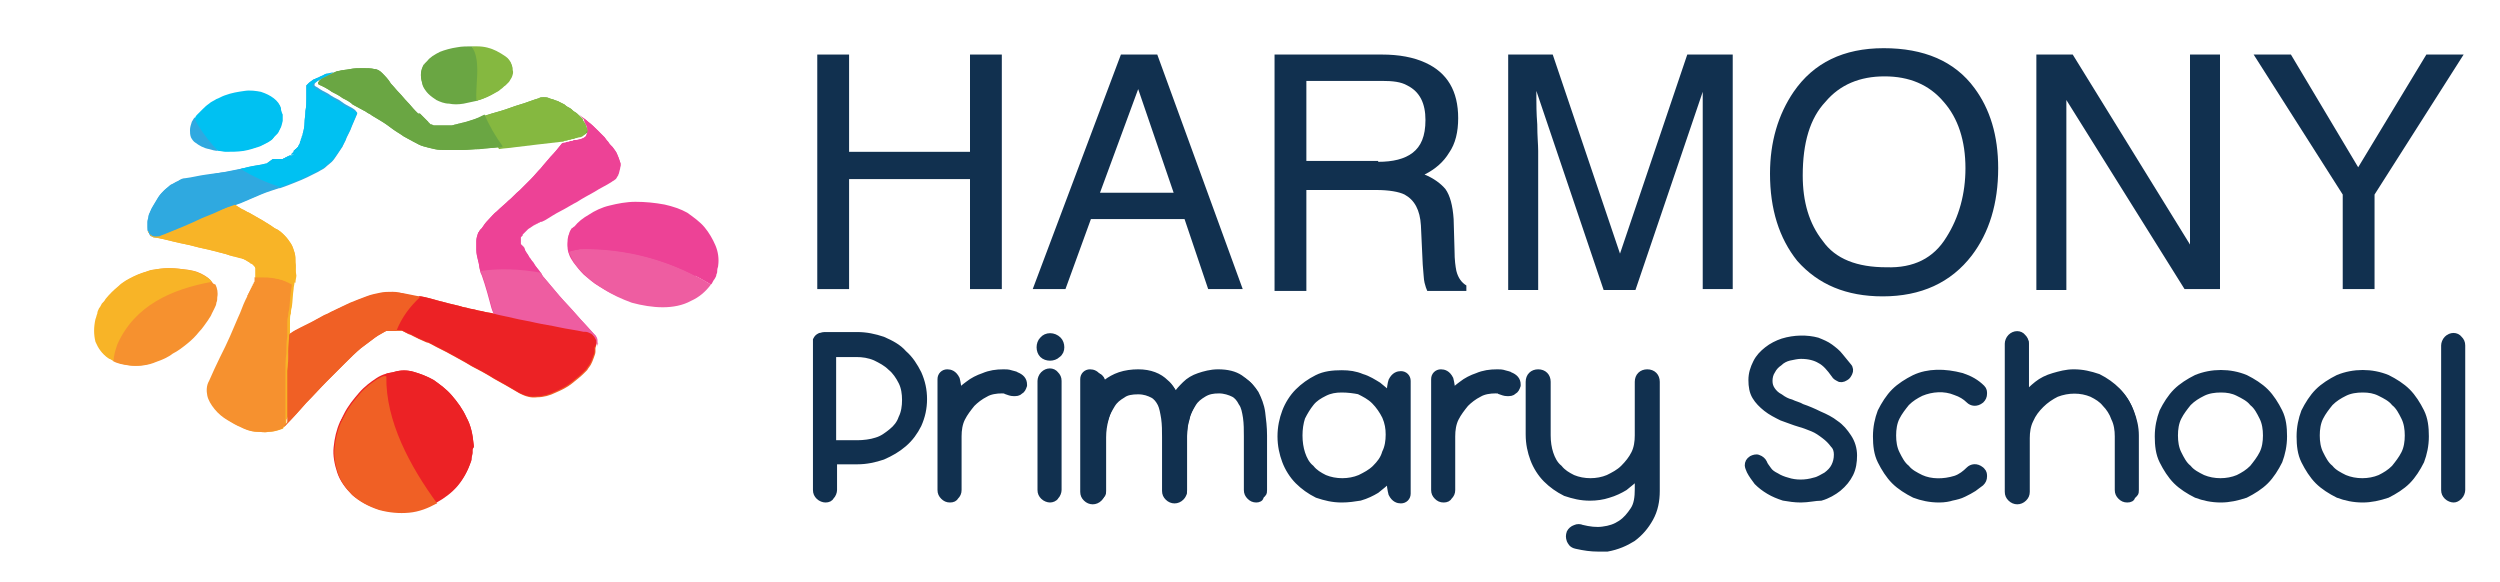 <?xml version="1.0" encoding="utf-8"?>
<!-- Generator: Adobe Illustrator 15.1.0, SVG Export Plug-In . SVG Version: 6.00 Build 0)  -->
<!DOCTYPE svg PUBLIC "-//W3C//DTD SVG 1.1//EN" "http://www.w3.org/Graphics/SVG/1.1/DTD/svg11.dtd">
<svg version="1.1" id="Layer_1" xmlns="http://www.w3.org/2000/svg" xmlns:xlink="http://www.w3.org/1999/xlink" x="0px" y="0px"
	 width="275px" height="64px" viewBox="0 0 275 64" enable-background="new 0 0 275 64" xml:space="preserve">
<style type="text/css">
	.st0{fill:#2FA9E0;}
	.st1{fill:#F8B427;}
	.st2{fill:#F06025;}
	.st3{fill:#ED4296;}
	.st4{fill:#6AA643;}
	.st5{fill:#00C1F2;}
	.st6{fill:#EC2225;}
	.st7{fill:#F6912F;}
	.st8{fill:#EE5DA1;}
	.st9{fill:#85B840;}
	.st10{fill:#11304F;stroke:#11304F;stroke-width:0.75;stroke-miterlimit:10;}
	.st11{fill:#11304F;}
</style>
<g>
	<path class="st0" d="M38.4,11.7c-0.4-0.2-0.7-0.4-1.1-0.7c-0.4-0.2-0.8-0.4-1.2-0.7c-0.4-0.2-0.8-0.4-1.2-0.7l0,0c0,0,0,0,0,0
		c0,0,0,0,0,0c0,0,0,0,0,0c-0.1,0-0.1-0.1-0.2-0.1c0,0-0.1-0.1-0.1-0.1c0-0.1,0-0.1,0-0.1c0-0.1,0-0.1,0.1-0.2c0,0,0,0,0,0v0
		c0,0,0,0,0,0l0,0c0,0,0,0,0,0c0,0,0,0,0,0c0,0,0,0,0,0c0,0,0,0,0,0c0.1-0.1,0.3-0.2,0.4-0.3c0.2-0.1,0.4-0.2,0.6-0.3
		c0.2-0.1,0.4-0.2,0.6-0.3C36.6,8,36.8,7.9,37,7.9c0,0,0,0,0,0c0,0,0,0,0,0c0,0,0,0,0,0c0,0,0,0,0,0c0,0,0,0,0,0c0,0,0,0,0,0
		c0,0,0,0,0,0c0,0,0,0,0,0c0,0,0,0,0,0c0,0,0,0,0,0c0,0,0,0,0,0c0,0,0,0,0,0l0,0c0,0,0,0,0,0l0,0c0,0,0,0,0,0c0,0,0,0,0,0
		c0,0,0,0,0,0s0,0,0,0c0,0,0,0,0,0c0,0,0,0,0,0c0,0,0,0,0,0c0,0,0,0,0,0c0,0,0,0,0,0c-0.2,0-0.3,0.1-0.5,0.1c-0.2,0-0.3,0.1-0.5,0.1
		c-0.2,0-0.3,0.1-0.5,0.2c-0.2,0.1-0.3,0.1-0.4,0.2c-0.1,0-0.2,0.1-0.3,0.1c-0.1,0.1-0.3,0.1-0.4,0.2c-0.1,0.1-0.3,0.2-0.4,0.3
		c-0.1,0.1-0.2,0.2-0.3,0.3c0,0,0,0,0,0c0,0,0,0,0,0c0,0,0,0,0,0s0,0,0,0c0,0.4,0,0.9,0,1.4c0,0.5,0,0.9-0.1,1.4
		c0,0.5-0.1,0.9-0.1,1.3c0,0.4-0.1,0.9-0.2,1.2c0,0.1,0,0.2-0.1,0.3c0,0.1,0,0.2-0.1,0.3c0,0.1,0,0.2-0.1,0.3c0,0.1,0,0.2-0.1,0.3
		l0,0l-0.1,0.2c0,0,0,0.1-0.1,0.1c0,0,0,0.1-0.1,0.1c0,0,0,0.1-0.1,0.1s0,0.1-0.1,0.1l0,0l-0.1,0.1c0,0,0,0,0,0.1s0,0-0.1,0.1
		s0,0-0.1,0.1c0,0,0,0-0.1,0.1L32.5,17l-0.1,0c0,0,0,0,0,0c0,0,0,0,0,0c0,0,0,0,0,0c0,0,0,0,0,0l-0.3,0.1l-0.1,0l-0.1,0
		c0,0-0.1,0-0.2,0.1c-0.1,0-0.1,0-0.2,0.1c-0.1,0-0.1,0-0.2,0.1c-0.1,0-0.1,0-0.2,0.1l-0.1,0l-0.2,0c-0.1,0-0.1,0-0.2,0
		c-0.1,0-0.1,0-0.2,0c-0.1,0-0.1,0-0.2,0c-0.1,0-0.1,0-0.2,0L29.3,18l-0.1,0l-0.4,0.1c-0.6,0.1-1.3,0.2-2,0.4
		c-0.2,0-0.3,0.1-0.5,0.1c-0.5,0.1-1,0.2-1.5,0.3c-0.7,0.1-1.4,0.3-2.2,0.4c-0.8,0.1-1.5,0.3-2.3,0.4c-0.3,0-0.5,0.1-0.8,0.3
		c-0.3,0.1-0.5,0.3-0.8,0.4c-0.2,0.2-0.5,0.4-0.7,0.6c-0.2,0.2-0.4,0.4-0.6,0.7c-0.1,0.2-0.2,0.3-0.3,0.5c-0.1,0.2-0.2,0.3-0.3,0.5
		c-0.1,0.2-0.2,0.3-0.2,0.4c-0.1,0.1-0.1,0.3-0.2,0.4c0,0.1-0.1,0.2-0.1,0.4c0,0.2-0.1,0.3-0.1,0.5c0,0.2,0,0.4,0,0.6
		c0,0.2,0,0.4,0.1,0.5c0,0.1,0.1,0.1,0.1,0.2c0,0.1,0.1,0.1,0.1,0.2c0.1,0.1,0.1,0.1,0.2,0.1c0.1,0,0.1,0.1,0.2,0.1
		c0.1,0,0.1,0,0.2,0c0.1,0,0.1,0,0.2,0c0.1,0,0.2,0,0.3-0.1c0.1,0,0.2-0.1,0.3-0.1c0.7-0.3,1.5-0.6,2.2-0.9c0.7-0.3,1.4-0.6,2-0.9
		c0.7-0.3,1.3-0.5,1.9-0.8c0.6-0.3,1.2-0.5,1.8-0.7c0.3-0.1,0.5-0.2,0.8-0.3c0.2-0.1,0.5-0.2,0.7-0.3c0.2-0.1,0.5-0.2,0.7-0.3
		c0.2-0.1,0.5-0.2,0.7-0.3c0.7-0.3,1.4-0.5,2-0.7c0,0,0.1,0,0.1,0c0.6-0.2,1.1-0.4,1.6-0.6c0.5-0.2,1-0.4,1.4-0.6
		c0.4-0.2,0.8-0.4,1.2-0.6c0.3-0.2,0.6-0.3,0.8-0.5c0.2-0.2,0.5-0.4,0.7-0.6c0.2-0.2,0.4-0.5,0.6-0.8c0.2-0.3,0.4-0.6,0.6-0.9
		c0-0.1,0.1-0.2,0.1-0.2c0-0.1,0.1-0.2,0.1-0.2c0-0.1,0.1-0.2,0.1-0.2c0-0.1,0.1-0.2,0.1-0.3c0.1-0.2,0.2-0.4,0.3-0.6
		c0.1-0.2,0.2-0.4,0.3-0.7c0.1-0.2,0.2-0.5,0.3-0.7c0.1-0.2,0.2-0.5,0.3-0.7C39.2,12.1,38.8,11.9,38.4,11.7z"/>
	<path class="st1" d="M31.7,45.7c0-0.9,0-1.8,0-2.6c0-0.8,0-1.6,0-2.4c0-0.7,0-1.5,0.1-2.1c0-0.7,0-1.3,0.1-1.9c0-0.3,0-0.5,0-0.8
		c0-0.2,0-0.5,0-0.7c0-0.2,0-0.5,0.1-0.7c0-0.2,0-0.4,0.1-0.7c0.1-0.7,0.1-1.4,0.2-2c0-0.3,0.1-0.5,0.1-0.8c0-0.3,0.1-0.6,0.1-0.8
		c0-0.5,0.1-0.9,0-1.3c0-0.4,0-0.8-0.1-1.1c-0.1-0.3-0.2-0.7-0.4-1c-0.2-0.3-0.4-0.6-0.7-0.9c-0.3-0.3-0.6-0.6-1.1-0.8
		c-0.4-0.3-0.9-0.6-1.4-0.9c-0.2-0.1-0.5-0.3-0.7-0.4c-0.2-0.1-0.5-0.3-0.7-0.4c-0.3-0.1-0.5-0.3-0.8-0.4c-0.3-0.2-0.5-0.3-0.8-0.5
		c-0.6,0.2-1.2,0.5-1.8,0.7c-0.6,0.3-1.3,0.5-1.9,0.8c-0.7,0.3-1.3,0.6-2,0.9c-0.7,0.3-1.4,0.6-2.2,0.9c-0.1,0-0.2,0.1-0.3,0.1
		c-0.1,0-0.2,0-0.3,0.1c-0.1,0-0.2,0-0.2,0s-0.1,0-0.2,0c-0.1,0-0.1,0-0.2-0.1c-0.1,0-0.1-0.1-0.2-0.1c0-0.1-0.1-0.1-0.1-0.2
		c0-0.1-0.1-0.1-0.1-0.2c0,0.1,0,0.2,0.1,0.2c0,0.1,0.1,0.1,0.1,0.2c0,0.1,0.1,0.1,0.2,0.2c0.1,0,0.1,0.1,0.2,0.1
		c0.7,0.1,1.5,0.3,2.3,0.5c0.8,0.2,1.5,0.3,2.2,0.5c0.7,0.2,1.4,0.3,2.1,0.5c0.7,0.2,1.3,0.3,1.8,0.5c0.1,0,0.3,0.1,0.4,0.1
		c0.1,0,0.3,0.1,0.4,0.1c0.1,0,0.2,0.1,0.4,0.1c0.1,0,0.2,0.1,0.3,0.1l0,0l0.2,0.1l0.5,0.3l0,0l0.1,0.1c0,0,0,0,0.1,0
		c0,0,0,0,0.1,0.1c0,0,0,0,0.1,0.1c0,0,0,0,0.1,0.1l0.1,0.2l0,0.1c0,0,0,0,0,0c0,0,0,0,0,0c0,0,0,0,0,0c0,0,0,0,0,0l0,0.3l0,0.1
		l0,0.1c0,0,0,0.1,0,0.1c0,0,0,0.1,0,0.2c0,0,0,0.1,0,0.1c0,0,0,0,0,0c0,0.1,0,0.1,0,0.2l0,0.1l0,0.1c0,0.1,0,0.1-0.1,0.2
		c0,0.1,0,0.1-0.1,0.2c0,0.1,0,0.1-0.1,0.2c0,0.1,0,0.1-0.1,0.2c0,0.1,0,0.1-0.1,0.2c0,0.1,0,0.1-0.1,0.2c0,0.1,0,0.1-0.1,0.2
		c0,0.1,0,0.1-0.1,0.2l0,0.1l-0.2,0.4c-0.3,0.6-0.5,1.3-0.8,1.9c-0.3,0.7-0.6,1.4-0.9,2.1c-0.3,0.7-0.7,1.5-1.1,2.3
		c-0.4,0.8-0.8,1.7-1.2,2.6c-0.3,0.5-0.3,1.1-0.2,1.6c0.1,0.5,0.4,1,0.8,1.5c0.4,0.5,0.9,0.9,1.4,1.2c0.5,0.3,1,0.6,1.5,0.8
		c0.2,0.1,0.4,0.2,0.7,0.3c0.3,0.1,0.7,0.2,1.1,0.2c0.4,0,0.8,0.1,1.2,0c0.4,0,0.8-0.1,1.1-0.2c0,0,0,0,0,0c0,0,0,0,0,0c0,0,0,0,0,0
		c0,0,0,0,0,0c0.1,0,0.2-0.1,0.3-0.1c0.1,0,0.2-0.1,0.2-0.2c0.1-0.1,0.1-0.1,0.2-0.2c0.1-0.1,0.1-0.1,0.1-0.2c0,0,0,0,0,0
		c0,0,0,0,0,0c0,0,0,0,0,0l0,0c0,0,0,0,0,0s0,0,0,0c0,0,0,0,0,0c0,0,0,0,0,0c0,0,0-0.1,0-0.1c0,0,0-0.1,0-0.1c0,0,0-0.1,0-0.2
		C31.7,45.8,31.7,45.8,31.7,45.7z"/>
	<path class="st2" d="M65.6,37.6c0-0.2-0.1-0.3-0.2-0.5c-0.1-0.1-0.2-0.3-0.4-0.4c-0.2-0.1-0.4-0.2-0.6-0.2c0,0,0,0,0,0c0,0,0,0,0,0
		c0,0,0,0-0.1,0c0,0,0,0-0.1,0c-0.9-0.2-1.8-0.3-2.7-0.5c-0.9-0.2-1.7-0.3-2.6-0.5c-0.8-0.2-1.6-0.3-2.4-0.5
		c-0.8-0.2-1.5-0.3-2.2-0.5c-0.3-0.1-0.6-0.1-1-0.2c-0.3-0.1-0.6-0.1-0.9-0.2c-0.3-0.1-0.6-0.1-0.9-0.2c-0.3-0.1-0.6-0.1-0.8-0.2
		c-0.9-0.2-1.6-0.4-2.4-0.6c-0.7-0.2-1.4-0.4-2-0.5c-0.1,0-0.1,0-0.2,0c-0.5-0.1-1-0.2-1.5-0.3c-0.5-0.1-1-0.1-1.5-0.1
		c-0.5,0-1,0-1.4,0.1c-0.5,0.1-1,0.2-1.5,0.4c-0.5,0.2-1.1,0.4-1.8,0.7c-0.6,0.3-1.3,0.6-2.1,1c-0.3,0.2-0.7,0.3-1,0.5
		c-0.4,0.2-0.7,0.4-1.1,0.6c-0.4,0.2-0.8,0.4-1.2,0.6c-0.4,0.2-0.8,0.4-1.2,0.7c0,0.6-0.1,1.3-0.1,1.9c0,0.7,0,1.4-0.1,2.1
		c0,0.8,0,1.5,0,2.4c0,0.8,0,1.7,0,2.6c0,0.1,0,0.1,0,0.2c0,0.1,0,0.1,0,0.2c0,0.1,0,0.1,0,0.1c0,0,0,0.1,0,0.1c0,0,0,0,0,0
		c0,0,0,0,0,0c0,0,0,0,0,0c0,0,0,0,0,0l0,0c0,0,0,0,0,0c0,0,0,0,0,0c0,0,0,0,0,0c0,0.1-0.1,0.2-0.1,0.2c-0.1,0.1-0.1,0.1-0.2,0.2
		C31.2,47,31.1,47,31,47.1c-0.1,0-0.2,0.1-0.3,0.1c0,0,0,0,0,0c0,0,0,0,0,0c0,0,0,0,0,0c0,0,0,0,0,0c0.1,0,0.1,0,0.2-0.1
		c0.1,0,0.1-0.1,0.2-0.1c0.1,0,0.1-0.1,0.2-0.1c0,0,0.1-0.1,0.1-0.1c0.8-0.8,1.6-1.7,2.3-2.5c0.8-0.8,1.5-1.6,2.2-2.3
		c0.7-0.7,1.4-1.4,2-2c0.6-0.6,1.2-1.2,1.8-1.7c0.1-0.1,0.3-0.2,0.4-0.3c0.1-0.1,0.3-0.2,0.4-0.3c0.1-0.1,0.3-0.2,0.4-0.3
		c0.1-0.1,0.3-0.2,0.4-0.3l0,0l0.3-0.2l0.7-0.4l0,0l0.2-0.1c0,0,0.1,0,0.1,0c0,0,0.1,0,0.1,0c0,0,0.1,0,0.1,0c0,0,0.1,0,0.1,0l0.3,0
		l0.1,0c0,0,0,0,0,0c0,0,0,0,0.1,0c0,0,0,0,0.1,0c0,0,0,0,0.1,0l0,0l0.4,0l0.1,0l0.1,0c0.1,0,0.1,0,0.2,0.1c0.1,0,0.1,0,0.2,0.1
		c0.1,0,0.1,0,0.2,0.1c0.1,0,0.1,0,0.2,0.1l0.1,0l0.2,0.1c0.1,0,0.1,0.1,0.2,0.1c0.1,0,0.1,0.1,0.2,0.1c0.1,0,0.1,0.1,0.2,0.1
		c0.1,0,0.1,0.1,0.2,0.1l0.9,0.4l0.1,0l0.4,0.2c0.7,0.4,1.4,0.7,2.1,1.1c0.7,0.4,1.5,0.8,2.3,1.3c0.8,0.4,1.7,0.9,2.5,1.4
		c0.9,0.5,1.8,1,2.8,1.6c0.6,0.3,1.2,0.5,1.9,0.4c0.7,0,1.4-0.2,2-0.5c0.7-0.3,1.3-0.6,1.8-1c0.5-0.4,1-0.8,1.3-1.1
		c0.1-0.1,0.2-0.2,0.4-0.4c0.1-0.2,0.3-0.4,0.4-0.6c0.1-0.2,0.2-0.4,0.3-0.7s0.2-0.5,0.2-0.7c0,0,0-0.1,0-0.1c0,0,0-0.1,0-0.1
		c0,0,0-0.1,0-0.1s0-0.1,0-0.1C65.6,38,65.6,37.8,65.6,37.6z"/>
	<g>
		<path class="st3" d="M68.2,17.8c-0.1-0.3-0.2-0.6-0.3-0.8c-0.1-0.3-0.3-0.5-0.5-0.8c-0.2-0.2-0.4-0.4-0.5-0.6
			c-0.1-0.1-0.2-0.2-0.4-0.5c-0.2-0.2-0.5-0.5-0.8-0.8c-0.3-0.3-0.6-0.6-1-0.9c-0.3-0.3-0.7-0.5-1-0.8c0,0,0,0,0.1,0.1
			c0,0,0,0,0.1,0.1c0,0,0,0,0.1,0.1c0,0,0,0,0.1,0.1c0,0,0,0,0,0c0,0,0,0,0,0c0,0,0,0,0,0c0,0,0,0,0,0c0.1,0.1,0.2,0.2,0.2,0.4
			c0.1,0.1,0.1,0.3,0.2,0.4s0.1,0.3,0.1,0.4c0,0.1,0,0.3,0,0.4c0,0,0,0,0,0c0,0,0,0,0,0c0,0,0,0,0,0c0,0,0,0,0,0c0,0,0,0,0,0
			c0,0,0,0,0,0c0,0,0,0,0,0c0,0,0,0,0,0c0,0.1-0.1,0.2-0.1,0.3c-0.1,0.1-0.1,0.2-0.2,0.2c-0.1,0.1-0.2,0.1-0.4,0.2
			c-0.1,0-0.3,0.1-0.5,0.1c-0.1,0-0.3,0-0.4,0.1c-0.1,0-0.3,0-0.4,0.1c-0.1,0-0.3,0-0.4,0.1c-0.1,0-0.3,0-0.4,0.1
			c-0.4,0.5-0.8,1-1.2,1.4c-0.4,0.5-0.8,0.9-1.1,1.3c-0.4,0.4-0.7,0.8-1.1,1.2c-0.4,0.4-0.8,0.8-1.2,1.2c-0.5,0.4-0.9,0.9-1.3,1.2
			c-0.4,0.4-0.8,0.7-1.2,1.1c-0.4,0.3-0.7,0.7-1,1c-0.3,0.3-0.5,0.6-0.7,0.9c0,0-0.1,0.1-0.1,0.1c0,0-0.1,0.1-0.1,0.1
			c0,0,0,0.1-0.1,0.1c0,0.1,0,0.1-0.1,0.2c-0.1,0.3-0.2,0.6-0.2,0.9c0,0.3,0,0.7,0,1c0,0.4,0.1,0.8,0.2,1.2c0.1,0.3,0.1,0.6,0.2,1
			c0,0.2,0.1,0.4,0.2,0.6c0.1,0.3,0.2,0.6,0.3,0.9c0.1,0.3,0.2,0.7,0.3,1c0.1,0.4,0.2,0.7,0.3,1.1c0.1,0.4,0.2,0.8,0.4,1.2
			c0.7,0.2,1.4,0.3,2.2,0.5c0.8,0.2,1.6,0.3,2.4,0.5c0.8,0.2,1.7,0.3,2.6,0.5c0.9,0.2,1.8,0.3,2.7,0.5c0,0,0,0,0.1,0c0,0,0,0,0.1,0
			c0,0,0,0,0,0c0,0,0,0,0,0c0.2,0.1,0.4,0.1,0.6,0.2c0.2,0.1,0.3,0.2,0.4,0.4s0.2,0.3,0.2,0.5c0,0.2,0,0.4,0,0.5c0,0,0,0,0,0
			c0,0,0,0,0,0c0,0,0,0,0,0c0,0,0,0,0,0c0-0.1,0-0.2,0.1-0.4c0-0.1,0-0.2,0-0.3c0-0.1,0-0.2-0.1-0.3c0-0.1-0.1-0.2-0.2-0.3
			c-0.7-0.8-1.4-1.5-2-2.2c-0.6-0.7-1.3-1.4-1.9-2.1c-0.6-0.7-1.1-1.3-1.6-1.9c-0.2-0.2-0.3-0.4-0.4-0.6c-0.3-0.4-0.6-0.7-0.8-1.1
			c-0.1-0.1-0.2-0.2-0.3-0.4c-0.1-0.1-0.2-0.2-0.2-0.3c-0.1-0.1-0.1-0.2-0.2-0.3c-0.1-0.1-0.1-0.2-0.2-0.3l0,0l-0.1-0.3
			c0,0,0-0.1-0.1-0.1c0,0,0-0.1-0.1-0.1c0,0,0-0.1-0.1-0.1c0,0,0-0.1-0.1-0.1l0,0l0-0.1c0,0,0,0,0-0.1c0,0,0-0.1,0-0.1
			c0,0,0-0.1,0-0.1c0,0,0-0.1,0-0.1l0-0.2l0-0.1c0,0,0,0,0,0c0,0,0,0,0,0c0,0,0,0,0,0c0,0,0,0,0,0l0.2-0.2l0-0.1l0,0
			c0,0,0.1-0.1,0.1-0.1c0,0,0.1-0.1,0.1-0.1c0,0,0.1-0.1,0.1-0.1c0,0,0.1-0.1,0.1-0.1l0.1-0.1l0.1-0.1l0.6-0.4
			c0.1,0,0.1-0.1,0.2-0.1c0.1,0,0.1-0.1,0.2-0.1c0.1,0,0.1-0.1,0.2-0.1c0.1,0,0.1-0.1,0.2-0.1l0.1,0l0.4-0.2c0.5-0.3,1.1-0.7,1.7-1
			c0.6-0.3,1.2-0.7,1.8-1c0.6-0.4,1.2-0.7,1.9-1.1c0.6-0.4,1.3-0.7,1.9-1.1c0.1-0.1,0.2-0.1,0.3-0.2c0.1-0.1,0.2-0.1,0.2-0.2
			c0.1-0.1,0.1-0.2,0.2-0.3c0-0.1,0.1-0.2,0.1-0.3C68.3,18.3,68.3,18,68.2,17.8z"/>
	</g>
	<path class="st4" d="M64.6,14.3c0-0.1-0.1-0.3-0.1-0.4c-0.1-0.1-0.1-0.3-0.2-0.4c-0.1-0.1-0.2-0.3-0.2-0.4c0,0,0,0,0,0c0,0,0,0,0,0
		c0,0,0,0,0,0c0,0,0,0,0,0c0,0,0,0-0.1-0.1c0,0,0,0-0.1-0.1c0,0,0,0-0.1-0.1c0,0,0,0-0.1-0.1c-0.1-0.1-0.3-0.3-0.5-0.4
		c-0.2-0.1-0.3-0.3-0.5-0.4c-0.2-0.1-0.4-0.2-0.6-0.4c-0.2-0.1-0.4-0.2-0.6-0.3c-0.1-0.1-0.3-0.1-0.5-0.2c-0.2-0.1-0.4-0.1-0.6-0.2
		c-0.2-0.1-0.4-0.1-0.6-0.1c-0.2,0-0.4,0-0.5,0.1c-0.7,0.2-1.4,0.5-2.1,0.7c-0.7,0.2-1.4,0.5-2.1,0.7c-0.7,0.2-1.4,0.4-2,0.6
		c-0.1,0-0.1,0-0.2,0.1c-0.6,0.2-1.1,0.3-1.6,0.5c-0.1,0-0.3,0.1-0.4,0.1c-0.1,0-0.3,0.1-0.4,0.1c-0.1,0-0.3,0.1-0.4,0.1
		c-0.1,0-0.3,0.1-0.4,0.1l0,0l-0.3,0c-0.1,0-0.1,0-0.2,0s-0.1,0-0.2,0c-0.1,0-0.1,0-0.2,0c-0.1,0-0.1,0-0.2,0h0l-0.2,0
		c0,0,0,0-0.1,0c0,0-0.1,0-0.1,0c0,0-0.1,0-0.1,0c0,0-0.1,0-0.1,0l-0.2,0l-0.1,0c0,0,0,0,0,0c0,0,0,0,0,0s0,0,0,0c0,0,0,0,0,0
		l-0.2-0.1l-0.1,0l0,0c0,0-0.1,0-0.1-0.1c0,0-0.1,0-0.1-0.1c0,0-0.1,0-0.1-0.1c0,0-0.1-0.1-0.1-0.1l-0.1-0.1l-0.1-0.1
		c0,0-0.1-0.1-0.1-0.1c0,0-0.1-0.1-0.1-0.1s-0.1-0.1-0.1-0.1c0,0-0.1-0.1-0.1-0.1c0,0-0.1-0.1-0.1-0.1c0,0-0.1-0.1-0.1-0.1
		S46,12.5,46,12.5c0,0-0.1-0.1-0.1-0.1l0,0l-0.2-0.2c-0.3-0.3-0.6-0.7-0.9-1c-0.3-0.3-0.6-0.7-0.9-1c-0.3-0.3-0.6-0.7-0.9-1
		C42.7,8.7,42.4,8.4,42,8c-0.2-0.2-0.5-0.4-0.8-0.4c-0.4-0.1-0.8-0.1-1.3-0.1c-0.5,0-0.9,0-1.4,0.1c-0.5,0.1-0.9,0.1-1.2,0.2
		c0,0,0,0,0,0c0,0,0,0,0,0c0,0,0,0,0,0c0,0,0,0,0,0c0,0,0,0,0,0c0,0,0,0,0,0c0,0,0,0,0,0c0,0,0,0,0,0c0,0,0,0,0,0l0,0c0,0,0,0,0,0
		l0,0c0,0,0,0,0,0c0,0,0,0,0,0c0,0,0,0,0,0c0,0,0,0,0,0c0,0,0,0,0,0c0,0,0,0,0,0c0,0,0,0,0,0c0,0,0,0,0,0c0,0,0,0,0,0c0,0,0,0,0,0
		c0,0,0,0,0,0c0,0,0,0,0,0c-0.2,0-0.4,0.1-0.6,0.2c-0.2,0.1-0.4,0.2-0.6,0.3c-0.2,0.1-0.4,0.2-0.6,0.3c-0.2,0.1-0.3,0.2-0.4,0.3
		c0,0,0,0,0,0c0,0,0,0,0,0c0,0,0,0,0,0c0,0,0,0,0,0l0,0c0,0,0,0,0,0v0c0,0,0,0,0,0c0,0.1-0.1,0.1-0.1,0.2c0,0.1,0,0.1,0,0.1
		c0,0,0,0.1,0.1,0.1c0,0,0.1,0.1,0.2,0.1c0,0,0,0,0,0c0,0,0,0,0,0c0,0,0,0,0,0l0,0c0.4,0.2,0.8,0.4,1.2,0.7c0.4,0.2,0.8,0.4,1.2,0.7
		c0.4,0.2,0.8,0.4,1.1,0.7c0.4,0.2,0.7,0.4,1.1,0.6c0.2,0.1,0.4,0.2,0.5,0.3c0.2,0.1,0.4,0.2,0.5,0.3c0.2,0.1,0.3,0.2,0.5,0.3
		c0.2,0.1,0.3,0.2,0.5,0.3c0.5,0.3,0.9,0.6,1.3,0.9c0.4,0.3,0.8,0.5,1.2,0.8c0.4,0.2,0.7,0.4,1.1,0.6c0.4,0.2,0.7,0.4,1.1,0.5
		c0.4,0.1,0.7,0.2,1.2,0.3c0.4,0.1,0.9,0.1,1.4,0.1c0.5,0,1,0,1.6,0c0.6,0,1.3-0.1,2-0.1c0.6-0.1,1.3-0.1,2-0.2c0.2,0,0.4,0,0.5-0.1
		c0.6-0.1,1.1-0.1,1.7-0.2c0.8-0.1,1.6-0.2,2.5-0.3c0.8-0.1,1.7-0.2,2.6-0.3c0.1,0,0.3,0,0.4-0.1c0.1,0,0.3,0,0.4-0.1
		c0.1,0,0.3,0,0.4-0.1c0.1,0,0.3,0,0.4-0.1c0.2,0,0.3-0.1,0.5-0.1c0.1,0,0.3-0.1,0.4-0.2c0.1-0.1,0.2-0.1,0.2-0.2
		c0.1-0.1,0.1-0.2,0.1-0.3l0,0c0,0,0,0,0,0c0,0,0,0,0,0c0,0,0,0,0,0c0,0,0,0,0,0c0,0,0,0,0,0C64.7,14.6,64.7,14.4,64.6,14.3z"/>
	<g>
		<g>
			<path class="st5" d="M30.9,11.9c-0.1-0.4-0.4-0.8-0.8-1.1c-0.4-0.3-0.8-0.5-1.4-0.7c-0.5-0.1-1.2-0.2-1.8-0.1
				c-0.7,0.1-1.4,0.2-2.2,0.5c-0.3,0.1-0.6,0.3-0.9,0.4c-0.3,0.2-0.6,0.3-0.8,0.5c-0.3,0.2-0.5,0.4-0.7,0.6
				c-0.2,0.2-0.4,0.4-0.6,0.6c-0.1,0.1-0.2,0.2-0.2,0.3c-0.1,0.2-0.2,0.3-0.3,0.5c-0.1,0.3-0.2,0.6-0.2,0.8c0,0.3,0,0.5,0.1,0.8
				c0.1,0.2,0.3,0.5,0.5,0.6c0.4,0.3,0.9,0.6,1.5,0.7c0.3,0.1,0.7,0.2,1,0.2c0.3,0,0.6,0.1,0.8,0.1c0.7,0,1.3,0,2-0.1
				c0.6-0.1,1.2-0.3,1.8-0.5c0.2-0.1,0.4-0.2,0.6-0.3c0.2-0.1,0.4-0.2,0.5-0.3s0.3-0.2,0.4-0.4c0.1-0.1,0.3-0.3,0.4-0.4
				c0.1-0.2,0.2-0.4,0.3-0.6c0.1-0.2,0.1-0.4,0.2-0.7c0-0.2,0-0.5,0-0.7C31,12.4,30.9,12.2,30.9,11.9z"/>
		</g>
		<g>
			<path class="st6" d="M52.1,48.9c-0.1-1.1-0.3-2.1-0.8-3c-0.4-0.9-1-1.7-1.6-2.4c-0.6-0.7-1.3-1.2-2-1.7c-0.7-0.4-1.5-0.7-2.2-0.9
				c-0.7-0.2-1.4-0.2-2.1,0c-0.3,0.1-0.6,0.1-0.9,0.2c-0.4,0.1-0.8,0.3-1.1,0.5c-0.6,0.4-1.3,0.9-1.9,1.6c-0.6,0.7-1.2,1.4-1.7,2.4
				c0,0.1-0.1,0.1-0.1,0.2c0,0.1-0.1,0.1-0.1,0.2c0,0.1-0.1,0.1-0.1,0.2c0,0.1-0.1,0.1-0.1,0.2c-0.4,0.9-0.6,1.8-0.7,2.8
				c-0.1,0.9,0.1,1.9,0.4,2.8c0.3,0.9,0.9,1.7,1.6,2.4c0.8,0.7,1.7,1.2,2.9,1.6c1.1,0.3,2.2,0.4,3.3,0.3c1.1-0.1,2.1-0.5,3-1
				c0,0,0,0,0.1,0c0.9-0.5,1.7-1.1,2.3-1.8c0.6-0.7,1.1-1.6,1.4-2.5c0.1-0.2,0.1-0.3,0.1-0.5c0-0.2,0.1-0.3,0.1-0.5
				c0-0.2,0-0.3,0-0.5C52.2,49.2,52.1,49,52.1,48.9z"/>
		</g>
		<g>
			<path class="st7" d="M23.3,31c-0.2-0.3-0.5-0.5-0.8-0.7c-0.5-0.3-1-0.5-1.7-0.6c-0.7-0.1-1.4-0.2-2.2-0.2c-0.6,0-1.3,0.1-1.9,0.2
				c-0.6,0.2-1.3,0.4-1.9,0.7c-0.6,0.3-1.2,0.6-1.7,1.1c-0.5,0.4-1,0.9-1.4,1.4c-0.1,0.2-0.2,0.3-0.4,0.5c-0.1,0.2-0.2,0.4-0.3,0.5
				c-0.1,0.2-0.2,0.4-0.2,0.6c-0.1,0.2-0.1,0.4-0.2,0.6c-0.2,0.9-0.2,1.7,0,2.5c0.3,0.7,0.7,1.3,1.4,1.8c0.2,0.1,0.4,0.2,0.6,0.3
				c0.5,0.3,1.1,0.4,1.8,0.5c0.9,0.1,1.9,0,2.8-0.4c0.6-0.2,1.3-0.5,1.8-0.9c0.6-0.3,1.1-0.7,1.6-1.1c0.5-0.4,0.9-0.8,1.3-1.3
				c0.4-0.4,0.7-0.9,1-1.3c0.1-0.2,0.3-0.4,0.4-0.7c0.1-0.2,0.2-0.4,0.3-0.6c0.1-0.2,0.2-0.4,0.2-0.6c0.1-0.2,0.1-0.4,0.1-0.6
				c0.1-0.5,0-1-0.2-1.4C23.4,31.2,23.3,31.1,23.3,31z"/>
		</g>
		<g>
			<path class="st3" d="M76.4,27.5c-0.2-0.6-0.6-1.2-1.1-1.7c-0.5-0.5-1-1-1.7-1.4c-0.6-0.4-1.4-0.6-2.1-0.8
				c-0.9-0.2-1.9-0.3-2.7-0.2c-0.9,0-1.7,0.2-2.4,0.4c-0.8,0.2-1.4,0.5-2,0.8c-0.6,0.3-1.1,0.7-1.4,1.1c-0.1,0.1-0.1,0.2-0.2,0.2
				c-0.1,0.1-0.1,0.2-0.1,0.2c0,0.1-0.1,0.2-0.1,0.2c0,0.1-0.1,0.2-0.1,0.2c-0.1,0.4-0.1,0.8,0,1.2c0,0.1,0.1,0.2,0.1,0.3
				c0.1,0.3,0.3,0.6,0.5,0.9c0.3,0.4,0.7,0.9,1.1,1.3c0.5,0.4,1,0.9,1.7,1.3c0.8,0.5,1.7,1,2.7,1.3c1,0.3,2,0.4,2.9,0.4
				c1,0,1.9-0.2,2.7-0.6c0.8-0.4,1.4-0.9,1.9-1.6c0,0,0.1-0.1,0.1-0.1c0.1-0.1,0.2-0.3,0.2-0.4c0.1-0.1,0.1-0.3,0.2-0.4
				c0.1-0.1,0.1-0.3,0.1-0.4s0.1-0.3,0.1-0.4C76.7,28.8,76.6,28.1,76.4,27.5z"/>
		</g>
		<g>
			<path class="st4" d="M56.2,7c-0.1-0.2-0.3-0.5-0.6-0.7c-0.3-0.2-0.6-0.4-1-0.6c-0.6-0.3-1.3-0.5-2.1-0.5c-0.2,0-0.4,0-0.6,0
				c-0.5,0-1.1,0-1.6,0.1c-0.7,0.1-1.4,0.3-1.9,0.5c-0.6,0.3-1.1,0.6-1.4,1c0,0-0.1,0.1-0.1,0.1c0,0-0.1,0.1-0.1,0.1
				c0,0-0.1,0.1-0.1,0.1c0,0,0,0.1-0.1,0.1c-0.2,0.4-0.3,0.7-0.3,1.1c0,0.4,0.1,0.7,0.2,1.1c0.1,0.3,0.4,0.7,0.6,0.9
				c0.3,0.3,0.6,0.5,0.9,0.7c0.4,0.2,0.9,0.4,1.4,0.4c0.5,0.1,1,0.1,1.6,0c0.5-0.1,0.9-0.2,1.4-0.3c0.1,0,0.2-0.1,0.3-0.1
				c0.6-0.2,1.2-0.5,1.7-0.8c0.2-0.1,0.4-0.2,0.6-0.4c0.2-0.1,0.3-0.3,0.5-0.4c0.1-0.1,0.3-0.3,0.4-0.4c0.1-0.2,0.2-0.3,0.3-0.5
				c0.1-0.3,0.2-0.5,0.1-0.8C56.4,7.4,56.3,7.2,56.2,7z"/>
		</g>
	</g>
	<g>
		<path class="st3" d="M68.2,17.8c-0.1-0.3-0.2-0.6-0.3-0.8c-0.1-0.3-0.3-0.5-0.5-0.8c-0.2-0.2-0.4-0.4-0.5-0.6
			c-0.1-0.1-0.2-0.2-0.4-0.5c-0.2-0.2-0.5-0.5-0.8-0.8c-0.3-0.3-0.6-0.6-1-0.9c-0.3-0.3-0.7-0.5-1-0.8c0,0,0,0,0.1,0.1
			c0,0,0,0,0.1,0.1c0,0,0,0,0.1,0.1c0,0,0,0,0.1,0.1c0,0,0,0,0,0c0,0,0,0,0,0c0,0,0,0,0,0c0,0,0,0,0,0c0.1,0.1,0.2,0.2,0.2,0.4
			c0.1,0.1,0.1,0.3,0.2,0.4s0.1,0.3,0.1,0.4c0,0.1,0,0.3,0,0.4c0,0,0,0,0,0c0,0,0,0,0,0c0,0,0,0,0,0c0,0,0,0,0,0c0,0,0,0,0,0
			c0,0,0,0,0,0c0,0,0,0,0,0c0,0,0,0,0,0c0,0.1-0.1,0.2-0.1,0.3c-0.1,0.1-0.1,0.2-0.2,0.2c-0.1,0.1-0.2,0.1-0.4,0.2
			c-0.1,0-0.3,0.1-0.5,0.1c-0.1,0-0.3,0-0.4,0.1c-0.1,0-0.3,0-0.4,0.1c-0.1,0-0.3,0-0.4,0.1c-0.1,0-0.3,0-0.4,0.1
			c-0.4,0.5-0.8,1-1.2,1.4c-0.4,0.5-0.8,0.9-1.1,1.3c-0.4,0.4-0.7,0.8-1.1,1.2c-0.4,0.4-0.8,0.8-1.2,1.2c-0.5,0.4-0.9,0.9-1.3,1.2
			c-0.4,0.4-0.8,0.7-1.2,1.1c-0.4,0.3-0.7,0.7-1,1c-0.3,0.3-0.5,0.6-0.7,0.9c0,0-0.1,0.1-0.1,0.1c0,0-0.1,0.1-0.1,0.1
			c0,0,0,0.1-0.1,0.1c0,0.1,0,0.1-0.1,0.2c-0.1,0.3-0.2,0.6-0.2,0.9c0,0.3,0,0.7,0,1c0,0.4,0.1,0.8,0.2,1.2c0.1,0.3,0.1,0.6,0.2,1
			c2.2-0.3,4.4-0.2,6.6,0.2c-0.3-0.4-0.6-0.7-0.8-1.1c-0.1-0.1-0.2-0.2-0.3-0.4c-0.1-0.1-0.2-0.2-0.2-0.3c-0.1-0.1-0.1-0.2-0.2-0.3
			c-0.1-0.1-0.1-0.2-0.2-0.3l0,0l-0.1-0.3c0,0,0-0.1-0.1-0.1c0,0,0-0.1-0.1-0.1c0,0,0-0.1-0.1-0.1c0,0,0-0.1-0.1-0.1l0,0l0-0.1
			c0,0,0,0,0-0.1c0,0,0-0.1,0-0.1c0,0,0-0.1,0-0.1c0,0,0-0.1,0-0.1l0-0.2l0-0.1c0,0,0,0,0,0c0,0,0,0,0,0c0,0,0,0,0,0c0,0,0,0,0,0
			l0.2-0.2l0-0.1l0,0c0,0,0.1-0.1,0.1-0.1c0,0,0.1-0.1,0.1-0.1c0,0,0.1-0.1,0.1-0.1c0,0,0.1-0.1,0.1-0.1l0.1-0.1l0.1-0.1l0.6-0.4
			c0.1,0,0.1-0.1,0.2-0.1c0.1,0,0.1-0.1,0.2-0.1c0.1,0,0.1-0.1,0.2-0.1c0.1,0,0.1-0.1,0.2-0.1l0.1,0l0.4-0.2c0.5-0.3,1.1-0.7,1.7-1
			c0.6-0.3,1.2-0.7,1.8-1c0.6-0.4,1.2-0.7,1.9-1.1c0.6-0.4,1.3-0.7,1.9-1.1c0.1-0.1,0.2-0.1,0.3-0.2c0.1-0.1,0.2-0.1,0.2-0.2
			c0.1-0.1,0.1-0.2,0.2-0.3c0-0.1,0.1-0.2,0.1-0.3C68.3,18.3,68.3,18,68.2,17.8z"/>
	</g>
	<g>
		<path class="st8" d="M65.7,37.4c0-0.1,0-0.2-0.1-0.3c0-0.1-0.1-0.2-0.2-0.3c-0.7-0.8-1.4-1.5-2-2.2c-0.6-0.7-1.3-1.4-1.9-2.1
			c-0.6-0.7-1.1-1.3-1.6-1.9c-0.2-0.2-0.3-0.4-0.4-0.6c-2.2-0.4-4.5-0.5-6.6-0.2c0,0.2,0.1,0.4,0.2,0.6c0.1,0.3,0.2,0.6,0.3,0.9
			c0.1,0.3,0.2,0.7,0.3,1c0.1,0.4,0.2,0.7,0.3,1.1c0.1,0.4,0.2,0.8,0.4,1.2c0.7,0.2,1.4,0.3,2.2,0.5c0.8,0.2,1.6,0.3,2.4,0.5
			c0.8,0.2,1.7,0.3,2.6,0.5c0.9,0.2,1.8,0.3,2.7,0.5c0,0,0,0,0.1,0c0,0,0,0,0.1,0c0,0,0,0,0,0c0,0,0,0,0,0c0.2,0.1,0.4,0.1,0.6,0.2
			c0.2,0.1,0.3,0.2,0.4,0.4s0.2,0.3,0.2,0.5c0,0.2,0,0.4,0,0.5c0,0,0,0,0,0c0,0,0,0,0,0c0,0,0,0,0,0c0,0,0,0,0,0
			c0-0.1,0-0.2,0.1-0.4C65.7,37.6,65.7,37.5,65.7,37.4z"/>
	</g>
	<g>
		<path class="st8" d="M63.8,27.4c-0.3,0.1-0.8,0.1-1.2,0.3c0.1,0.3,0.3,0.7,0.5,1.1c0.3,0.5,0.8,1,1.3,1.5c0.5,0.5,1.2,1,2,1.5
			c0.9,0.6,2,1.1,3.1,1.5c1.1,0.3,2.3,0.5,3.4,0.5c1.1,0,2.2-0.2,3.1-0.7c0.9-0.4,1.6-1,2.2-1.8C74,28.7,68.9,27.3,63.8,27.4z"/>
	</g>
	<g>
		<path class="st3" d="M78.6,30.7c0.1-0.2,0.2-0.3,0.2-0.5c0.1-0.2,0.1-0.3,0.1-0.5s0.1-0.3,0.1-0.5c0.1-0.7,0-1.5-0.3-2.2
			c-0.3-0.7-0.7-1.4-1.2-2c-0.5-0.6-1.2-1.1-1.9-1.6c-0.7-0.4-1.6-0.7-2.5-0.9c-1.1-0.2-2.1-0.3-3.2-0.3c-1,0-2,0.2-2.8,0.4
			c-0.9,0.2-1.7,0.6-2.3,1c-0.7,0.4-1.2,0.8-1.6,1.3C63,25,63,25.1,62.9,25.1c-0.1,0.1-0.1,0.2-0.2,0.3c0,0.1-0.1,0.2-0.1,0.3
			c0,0.1-0.1,0.2-0.1,0.3c-0.1,0.4-0.1,0.9,0,1.3c0,0.1,0.1,0.3,0.1,0.4c0.4-0.2,0.9-0.2,1.2-0.3c5.1-0.2,10.1,1.3,14.4,3.9
			c0,0,0.1-0.1,0.1-0.1C78.4,31,78.5,30.8,78.6,30.7z"/>
	</g>
	<g>
		<path class="st6" d="M65.6,37.6c0-0.2-0.1-0.3-0.2-0.5c-0.1-0.1-0.2-0.3-0.4-0.4c-0.2-0.1-0.4-0.2-0.6-0.2c0,0,0,0,0,0
			c0,0,0,0,0,0c0,0,0,0-0.1,0c0,0,0,0-0.1,0c-0.9-0.2-1.8-0.3-2.7-0.5c-0.9-0.2-1.7-0.3-2.6-0.5c-0.8-0.2-1.6-0.3-2.4-0.5
			c-0.8-0.2-1.5-0.3-2.2-0.5c-0.3-0.1-0.6-0.1-1-0.2c-0.3-0.1-0.6-0.1-0.9-0.2c-0.3-0.1-0.6-0.1-0.9-0.2c-0.3-0.1-0.6-0.1-0.8-0.2
			c-0.9-0.2-1.6-0.4-2.4-0.6c-0.7-0.2-1.4-0.4-2-0.5c-0.1,0-0.1,0-0.2,0c-1.1,1-2,2.2-2.6,3.7l0.4,0l0.1,0l0.1,0
			c0.1,0,0.1,0,0.2,0.1c0.1,0,0.1,0,0.2,0.1c0.1,0,0.1,0,0.2,0.1c0.1,0,0.1,0,0.2,0.1l0.1,0l0.2,0.1c0.1,0,0.1,0.1,0.2,0.1
			c0.1,0,0.1,0.1,0.2,0.1c0.1,0,0.1,0.1,0.2,0.1c0.1,0,0.1,0.1,0.2,0.1l0.9,0.4l0.1,0l0.4,0.2c0.7,0.4,1.4,0.7,2.1,1.1
			c0.7,0.4,1.5,0.8,2.3,1.3c0.8,0.4,1.7,0.9,2.5,1.4c0.9,0.5,1.8,1,2.8,1.6c0.6,0.3,1.2,0.5,1.9,0.4c0.7,0,1.4-0.2,2-0.5
			c0.7-0.3,1.3-0.6,1.8-1c0.5-0.4,1-0.8,1.3-1.1c0.1-0.1,0.2-0.2,0.4-0.4c0.1-0.2,0.3-0.4,0.4-0.6c0.1-0.2,0.2-0.4,0.3-0.7
			c0.1-0.2,0.2-0.5,0.2-0.7c0,0,0-0.1,0-0.1c0,0,0-0.1,0-0.1c0,0,0-0.1,0-0.1c0,0,0-0.1,0-0.1C65.6,38,65.6,37.8,65.6,37.6z"/>
	</g>
	<g>
		<path class="st2" d="M43.2,32.1c-0.5,0-1,0-1.4,0.1c-0.5,0.1-1,0.2-1.5,0.4c-0.5,0.2-1.1,0.4-1.8,0.7c-0.6,0.3-1.3,0.6-2.1,1
			c-0.3,0.2-0.7,0.3-1,0.5c-0.4,0.2-0.7,0.4-1.1,0.6c-0.4,0.2-0.8,0.4-1.2,0.6c-0.4,0.2-0.8,0.4-1.2,0.7c0,0.6-0.1,1.3-0.1,1.9
			c0,0.7,0,1.4-0.1,2.1c0,0.8,0,1.5,0,2.4c0,0.8,0,1.7,0,2.6c0,0.1,0,0.1,0,0.2c0,0.1,0,0.1,0,0.2c0,0.1,0,0.1,0,0.1
			c0,0,0,0.1,0,0.1c0,0,0,0,0,0c0,0,0,0,0,0c0,0,0,0,0,0c0,0,0,0,0,0c0,0,0,0,0,0c0,0,0,0,0,0c0,0,0,0,0,0c0,0,0,0,0,0
			c0,0.1-0.1,0.2-0.1,0.2c-0.1,0.1-0.1,0.1-0.2,0.2C31.2,47,31.1,47,31,47.1c-0.1,0-0.2,0.1-0.3,0.1c0,0,0,0,0,0c0,0,0,0,0,0
			c0,0,0,0,0,0c0,0,0,0,0,0c0.1,0,0.1,0,0.2-0.1c0.1,0,0.1-0.1,0.2-0.1c0.1,0,0.1-0.1,0.2-0.1c0,0,0.1-0.1,0.1-0.1
			c0.8-0.8,1.6-1.7,2.3-2.5c0.8-0.8,1.5-1.6,2.2-2.3c0.7-0.7,1.4-1.4,2-2c0.6-0.6,1.2-1.2,1.8-1.7c0.1-0.1,0.3-0.2,0.4-0.3
			c0.1-0.1,0.3-0.2,0.4-0.3c0.1-0.1,0.3-0.2,0.4-0.3c0.1-0.1,0.3-0.2,0.4-0.3l0,0l0.3-0.2l0.7-0.4l0,0l0.2-0.1c0,0,0.1,0,0.1,0
			c0,0,0.1,0,0.1,0c0,0,0.1,0,0.1,0c0,0,0.1,0,0.1,0l0.3,0l0.1,0c0,0,0,0,0,0c0,0,0,0,0.1,0c0,0,0,0,0.1,0c0,0,0,0,0.1,0l0,0
			c0.6-1.5,1.5-2.7,2.6-3.7c-0.5-0.1-1-0.2-1.5-0.3C44.2,32.2,43.7,32.1,43.2,32.1z"/>
	</g>
	<g>
		<path class="st6" d="M52.1,48.9c-0.1-1.1-0.3-2.1-0.8-3c-0.4-0.9-1-1.7-1.6-2.4c-0.6-0.7-1.3-1.2-2-1.7c-0.7-0.4-1.5-0.7-2.2-0.9
			c-0.7-0.2-1.4-0.2-2.1,0c-0.3,0.1-0.6,0.1-0.9,0.2c0,4.9,2.6,9.9,5.6,14c0.9-0.5,1.7-1.1,2.3-1.8c0.6-0.7,1.1-1.6,1.4-2.5
			c0.1-0.2,0.1-0.3,0.1-0.5c0-0.2,0.1-0.3,0.1-0.5c0-0.2,0-0.3,0-0.5C52.2,49.2,52.1,49,52.1,48.9z"/>
	</g>
	<g>
		<path class="st2" d="M41.5,41.7c-0.6,0.4-1.3,0.9-1.9,1.6c-0.6,0.7-1.2,1.4-1.7,2.4c0,0.1-0.1,0.1-0.1,0.2c0,0.1-0.1,0.1-0.1,0.2
			c0,0.1-0.1,0.1-0.1,0.2c0,0.1-0.1,0.1-0.1,0.2c-0.4,0.9-0.6,1.8-0.7,2.8c-0.1,0.9,0.1,1.9,0.4,2.8c0.3,0.9,0.9,1.7,1.6,2.4
			c0.8,0.7,1.7,1.2,2.9,1.6c1.1,0.3,2.2,0.4,3.3,0.3c1.1-0.1,2.1-0.5,3-1c0,0,0,0,0.1,0c-3-4.1-5.7-9.1-5.6-14
			C42.2,41.3,41.9,41.5,41.5,41.7z"/>
	</g>
	<g>
		<path class="st7" d="M28.9,30.5c-0.3,0-0.6,0-0.9,0c0,0,0,0,0,0c0,0.1,0,0.1,0,0.2l0,0.1l0,0.1c0,0.1,0,0.1-0.1,0.2
			c0,0.1,0,0.1-0.1,0.2c0,0.1,0,0.1-0.1,0.2c0,0.1,0,0.1-0.1,0.2c0,0.1,0,0.1-0.1,0.2c0,0.1,0,0.1-0.1,0.2c0,0.1,0,0.1-0.1,0.2
			c0,0.1,0,0.1-0.1,0.2l0,0.1l-0.2,0.4c-0.3,0.6-0.5,1.3-0.8,1.9c-0.3,0.7-0.6,1.4-0.9,2.1c-0.3,0.7-0.7,1.5-1.1,2.3
			c-0.4,0.8-0.8,1.7-1.2,2.6c-0.3,0.5-0.3,1.1-0.2,1.6c0.1,0.5,0.4,1,0.8,1.5c0.4,0.5,0.9,0.9,1.4,1.2c0.5,0.3,1,0.6,1.5,0.8
			c0.2,0.1,0.4,0.2,0.7,0.3c0.3,0.1,0.7,0.2,1.1,0.2c0.4,0,0.8,0.1,1.2,0c0.4,0,0.8-0.1,1.1-0.2c0,0,0,0,0,0c0,0,0,0,0,0
			c0,0,0,0,0,0c0,0,0,0,0,0c0.1,0,0.2-0.1,0.3-0.1c0.1,0,0.2-0.1,0.2-0.2c0.1-0.1,0.1-0.1,0.2-0.2c0.1-0.1,0.1-0.1,0.1-0.2
			c0,0,0,0,0,0c0,0,0,0,0,0c0,0,0,0,0,0c0,0,0,0,0,0c0,0,0,0,0,0s0,0,0,0c0,0,0,0,0,0c0,0,0,0,0,0c0,0,0-0.1,0-0.1c0,0,0-0.1,0-0.1
			c0,0,0-0.1,0-0.2c0-0.1,0-0.1,0-0.2c0-0.9,0-1.8,0-2.6c0-0.8,0-1.6,0-2.4c0-0.7,0-1.5,0.1-2.1c0-0.7,0-1.3,0.1-1.9
			c0-0.3,0-0.5,0-0.8c0-0.2,0-0.5,0-0.7c0-0.2,0-0.5,0.1-0.7c0-0.2,0-0.4,0.1-0.7c0.1-0.7,0.1-1.4,0.2-2c0-0.3,0.1-0.5,0.1-0.8
			C31.2,30.8,30.1,30.4,28.9,30.5z"/>
	</g>
	<g>
		<path class="st1" d="M32.5,28.9c0-0.4,0-0.8-0.1-1.1c-0.1-0.3-0.2-0.7-0.4-1c-0.2-0.3-0.4-0.6-0.7-0.9c-0.3-0.3-0.6-0.6-1.1-0.8
			c-0.4-0.3-0.9-0.6-1.4-0.9c-0.2-0.1-0.5-0.3-0.7-0.4c-0.2-0.1-0.5-0.3-0.7-0.4c-0.3-0.1-0.5-0.3-0.8-0.4c-0.3-0.2-0.5-0.3-0.8-0.5
			c-0.6,0.2-1.2,0.5-1.8,0.7c-0.6,0.3-1.3,0.5-1.9,0.8c-0.7,0.3-1.3,0.6-2,0.9c-0.7,0.3-1.4,0.6-2.2,0.9c-0.1,0-0.2,0.1-0.3,0.1
			c-0.1,0-0.2,0-0.3,0.1c-0.1,0-0.2,0-0.2,0s-0.1,0-0.2,0c-0.1,0-0.1,0-0.2-0.1c-0.1,0-0.1-0.1-0.2-0.1c0-0.1-0.1-0.1-0.1-0.2
			c0-0.1-0.1-0.1-0.1-0.2c0,0.1,0,0.2,0.1,0.2c0,0.1,0.1,0.1,0.1,0.2c0,0.1,0.1,0.1,0.2,0.2c0.1,0,0.1,0.1,0.2,0.1
			c0.7,0.1,1.5,0.3,2.3,0.5c0.8,0.2,1.5,0.3,2.2,0.5c0.7,0.2,1.4,0.3,2.1,0.5c0.7,0.2,1.3,0.3,1.8,0.5c0.1,0,0.3,0.1,0.4,0.1
			c0.1,0,0.3,0.1,0.4,0.1c0.1,0,0.2,0.1,0.4,0.1c0.1,0,0.2,0.1,0.3,0.1l0,0l0.2,0.1l0.5,0.3l0,0l0.1,0.1c0,0,0,0,0.1,0
			c0,0,0,0,0.1,0.1c0,0,0,0,0.1,0.1c0,0,0,0,0.1,0.1l0.1,0.2l0,0.1c0,0,0,0,0,0c0,0,0,0,0,0c0,0,0,0,0,0c0,0,0,0,0,0l0,0.3l0,0.1
			l0,0.1c0,0,0,0.1,0,0.1c0,0,0,0.1,0,0.2c0,0,0,0.1,0,0.1c0.3,0,0.6,0,0.9,0c1.2,0,2.3,0.4,3.5,0.6c0-0.3,0.1-0.6,0.1-0.8
			C32.5,29.8,32.5,29.3,32.5,28.9z"/>
	</g>
	<g>
		<path class="st7" d="M12.8,37.9c-0.3,0.6-0.4,1.2-0.4,1.8c0.5,0.3,1.1,0.4,1.8,0.5c0.9,0.1,1.8,0,2.8-0.4c0.6-0.2,1.3-0.5,1.8-0.9
			c0.6-0.3,1.1-0.7,1.6-1.1c0.5-0.4,0.9-0.8,1.3-1.3c0.4-0.4,0.7-0.9,1-1.3c0.1-0.2,0.3-0.4,0.4-0.7c0.1-0.2,0.2-0.4,0.3-0.6
			c0.1-0.2,0.2-0.4,0.2-0.6c0.1-0.2,0.1-0.4,0.1-0.6c0.1-0.5,0-1-0.2-1.4c-0.1-0.1-0.1-0.2-0.2-0.3C18.9,31.8,14.7,33.6,12.8,37.9z"
			/>
	</g>
	<g>
		<path class="st1" d="M22.4,30.3c-0.5-0.3-1-0.5-1.7-0.6c-0.7-0.1-1.4-0.2-2.2-0.2c-0.6,0-1.3,0.1-1.9,0.2
			c-0.6,0.2-1.3,0.4-1.9,0.7c-0.6,0.3-1.2,0.6-1.7,1.1c-0.5,0.4-1,0.9-1.4,1.4c-0.1,0.2-0.2,0.3-0.4,0.5c-0.1,0.2-0.2,0.4-0.3,0.5
			c-0.1,0.2-0.2,0.4-0.2,0.6c-0.1,0.2-0.1,0.4-0.2,0.6c-0.2,0.9-0.2,1.7,0,2.5c0.3,0.7,0.7,1.3,1.4,1.8c0.2,0.1,0.4,0.2,0.6,0.3
			c0-0.6,0.2-1.2,0.4-1.8c1.9-4.3,6-6.1,10.4-6.9C23.1,30.7,22.8,30.5,22.4,30.3z"/>
	</g>
	<g>
		<path class="st5" d="M32.4,20c0.5-0.2,1-0.4,1.4-0.6s0.8-0.4,1.2-0.6c0.3-0.2,0.6-0.3,0.8-0.5c0.2-0.2,0.5-0.4,0.7-0.6
			c0.2-0.2,0.4-0.5,0.6-0.8c0.2-0.3,0.4-0.6,0.6-0.9c0-0.1,0.1-0.2,0.1-0.2c0-0.1,0.1-0.2,0.1-0.2c0-0.1,0.1-0.2,0.1-0.2
			c0-0.1,0.1-0.2,0.1-0.3c0.1-0.2,0.2-0.4,0.3-0.6c0.1-0.2,0.2-0.4,0.3-0.7c0.1-0.2,0.2-0.5,0.3-0.7c0.1-0.2,0.2-0.5,0.3-0.7
			c-0.3-0.2-0.7-0.4-1.1-0.6c-0.4-0.2-0.7-0.4-1.1-0.7c-0.4-0.2-0.8-0.4-1.2-0.7c-0.4-0.2-0.8-0.4-1.2-0.7c0,0,0,0,0,0c0,0,0,0,0,0
			c0,0,0,0,0,0c0,0,0,0,0,0c-0.1,0-0.1-0.1-0.2-0.1c0,0-0.1-0.1-0.1-0.1c0-0.1,0-0.1,0-0.1c0-0.1,0-0.1,0.1-0.2c0,0,0,0,0,0
			c0,0,0,0,0,0c0,0,0,0,0,0l0,0c0,0,0,0,0,0c0,0,0,0,0,0c0,0,0,0,0,0c0,0,0,0,0,0c0.1-0.1,0.3-0.2,0.4-0.3c0.2-0.1,0.4-0.2,0.6-0.3
			c0.2-0.1,0.4-0.2,0.6-0.3C36.6,8,36.8,7.9,37,7.9c0,0,0,0,0,0c0,0,0,0,0,0c0,0,0,0,0,0c0,0,0,0,0,0c0,0,0,0,0,0c0,0,0,0,0,0
			c0,0,0,0,0,0c0,0,0,0,0,0c0,0,0,0,0,0c0,0,0,0,0,0c0,0,0,0,0,0c0,0,0,0,0,0c0,0,0,0,0,0c0,0,0,0,0,0c0,0,0,0,0,0c0,0,0,0,0,0
			c0,0,0,0,0,0c0,0,0,0,0,0s0,0,0,0c0,0,0,0,0,0c0,0,0,0,0,0c0,0,0,0,0,0c0,0,0,0,0,0c0,0,0,0,0,0c-0.2,0-0.3,0.1-0.5,0.1
			c-0.2,0-0.3,0.1-0.5,0.1c-0.2,0-0.3,0.1-0.5,0.2c-0.2,0.1-0.3,0.1-0.4,0.2c-0.1,0-0.2,0.1-0.3,0.1c-0.1,0.1-0.3,0.1-0.4,0.2
			c-0.1,0.1-0.3,0.2-0.4,0.3c-0.1,0.1-0.2,0.2-0.3,0.3c0,0,0,0,0,0c0,0,0,0,0,0c0,0,0,0,0,0s0,0,0,0c0,0.4,0,0.9,0,1.4
			c0,0.5,0,0.9-0.1,1.4c0,0.5-0.1,0.9-0.1,1.3c0,0.4-0.1,0.9-0.2,1.2c0,0.1,0,0.2-0.1,0.3c0,0.1,0,0.2-0.1,0.3c0,0.1,0,0.2-0.1,0.3
			c0,0.1,0,0.2-0.1,0.3l0,0l-0.1,0.2c0,0,0,0.1-0.1,0.1c0,0,0,0.1-0.1,0.1c0,0,0,0.1-0.1,0.1s0,0.1-0.1,0.1l0,0l-0.1,0.1
			c0,0,0,0,0,0.1s0,0-0.1,0.1s0,0-0.1,0.1c0,0,0,0-0.1,0.1L32.5,17l-0.1,0c0,0,0,0,0,0c0,0,0,0,0,0c0,0,0,0,0,0c0,0,0,0,0,0
			l-0.3,0.1l-0.1,0l-0.1,0c0,0-0.1,0-0.2,0.1c-0.1,0-0.1,0-0.2,0.1c-0.1,0-0.1,0-0.2,0.1c-0.1,0-0.1,0-0.2,0.1l-0.1,0l-0.2,0
			c-0.1,0-0.1,0-0.2,0c-0.1,0-0.1,0-0.2,0c-0.1,0-0.1,0-0.2,0c-0.1,0-0.1,0-0.2,0L29.3,18l-0.1,0l-0.4,0.1c-0.6,0.1-1.3,0.2-2,0.4
			c-0.2,0-0.3,0.1-0.5,0.1c1.4,0.9,2.9,1.5,4.4,2C31.4,20.4,31.9,20.2,32.4,20z"/>
	</g>
	<g>
		<path class="st0" d="M22.7,19.2c-0.8,0.1-1.5,0.3-2.3,0.4c-0.3,0-0.5,0.1-0.8,0.3c-0.3,0.1-0.5,0.3-0.8,0.4
			c-0.2,0.2-0.5,0.4-0.7,0.6c-0.2,0.2-0.4,0.4-0.6,0.7c-0.1,0.2-0.2,0.3-0.3,0.5c-0.1,0.2-0.2,0.3-0.3,0.5c-0.1,0.2-0.2,0.3-0.2,0.4
			c-0.1,0.1-0.1,0.3-0.2,0.4c0,0.1-0.1,0.2-0.1,0.4c0,0.2-0.1,0.3-0.1,0.5c0,0.2,0,0.4,0,0.6c0,0.2,0,0.4,0.1,0.5
			c0,0.1,0.1,0.1,0.1,0.2c0,0.1,0.1,0.1,0.1,0.2c0.1,0.1,0.1,0.1,0.2,0.1c0.1,0,0.1,0.1,0.2,0.1c0.1,0,0.1,0,0.2,0
			c0.1,0,0.1,0,0.2,0c0.1,0,0.2,0,0.3-0.1c0.1,0,0.2-0.1,0.3-0.1c0.7-0.3,1.5-0.6,2.2-0.9c0.7-0.3,1.4-0.6,2-0.9
			c0.7-0.3,1.3-0.5,1.9-0.8c0.6-0.3,1.2-0.5,1.8-0.7c0.3-0.1,0.5-0.2,0.8-0.3c0.2-0.1,0.5-0.2,0.7-0.3c0.2-0.1,0.5-0.2,0.7-0.3
			c0.2-0.1,0.5-0.2,0.7-0.3c0.7-0.3,1.4-0.5,2-0.7c0,0,0.1,0,0.1,0c-1.6-0.5-3.1-1.2-4.4-2c-0.5,0.1-1,0.2-1.5,0.3
			C24.1,19,23.4,19.1,22.7,19.2z"/>
	</g>
	<g>
		<path class="st5" d="M24,16.6c0.3,0,0.6,0.1,0.8,0.1c0.7,0,1.3,0,2-0.1c0.6-0.1,1.2-0.3,1.8-0.5c0.2-0.1,0.4-0.2,0.6-0.3
			c0.2-0.1,0.4-0.2,0.5-0.3c0.2-0.1,0.3-0.2,0.4-0.4c0.1-0.1,0.3-0.3,0.4-0.4c0.1-0.2,0.2-0.4,0.3-0.6c0.1-0.2,0.1-0.4,0.2-0.7
			c0-0.2,0-0.5,0-0.7c0-0.2-0.1-0.5-0.1-0.7c-0.1-0.4-0.4-0.8-0.8-1.1c-0.4-0.3-0.8-0.5-1.4-0.7c-0.5-0.1-1.2-0.2-1.8-0.1
			c-0.7,0.1-1.4,0.2-2.2,0.5c-0.3,0.1-0.6,0.3-0.9,0.4c-0.3,0.2-0.6,0.3-0.8,0.5c-0.3,0.2-0.5,0.4-0.7,0.6c-0.2,0.2-0.4,0.4-0.6,0.6
			c-0.1,0.1-0.2,0.2-0.2,0.3c0.1,0.3,0.2,0.6,0.4,0.9C22.4,14.9,23.1,15.8,24,16.6z"/>
	</g>
	<g>
		<path class="st0" d="M20.9,14.3c0,0.3,0,0.5,0.1,0.8c0.1,0.2,0.3,0.5,0.5,0.6c0.4,0.3,0.9,0.6,1.5,0.7c0.3,0.1,0.7,0.2,1,0.2
			c-0.8-0.8-1.5-1.7-2.2-2.8c-0.2-0.3-0.3-0.6-0.4-0.9c-0.1,0.2-0.2,0.3-0.3,0.5C21,13.7,20.9,14,20.9,14.3z"/>
	</g>
	<g>
		<path class="st9" d="M64.6,14.3c0-0.1-0.1-0.3-0.1-0.4c-0.1-0.1-0.1-0.3-0.2-0.4c-0.1-0.1-0.2-0.3-0.2-0.4c0,0,0,0,0,0
			c0,0,0,0,0,0c0,0,0,0,0,0c0,0,0,0,0,0c0,0,0,0-0.1-0.1c0,0,0,0-0.1-0.1c0,0,0,0-0.1-0.1c0,0,0,0-0.1-0.1c-0.1-0.1-0.3-0.3-0.5-0.4
			c-0.2-0.1-0.3-0.3-0.5-0.4c-0.2-0.1-0.4-0.2-0.6-0.4c-0.2-0.1-0.4-0.2-0.6-0.3c-0.1-0.1-0.3-0.1-0.5-0.2c-0.2-0.1-0.4-0.1-0.6-0.2
			c-0.2-0.1-0.4-0.1-0.6-0.1c-0.2,0-0.4,0-0.5,0.1c-0.7,0.2-1.4,0.5-2.1,0.7c-0.7,0.2-1.4,0.5-2.1,0.7c-0.7,0.2-1.4,0.4-2,0.6
			c-0.1,0-0.1,0-0.2,0.1c0.5,1.2,1.2,2.4,2,3.5c0.6-0.1,1.1-0.1,1.7-0.2c0.8-0.1,1.6-0.2,2.5-0.3c0.8-0.1,1.7-0.2,2.6-0.3
			c0.1,0,0.3,0,0.4-0.1c0.1,0,0.3,0,0.4-0.1c0.1,0,0.3,0,0.4-0.1c0.1,0,0.3,0,0.4-0.1c0.2,0,0.3-0.1,0.5-0.1c0.1,0,0.3-0.1,0.4-0.2
			c0.1-0.1,0.2-0.1,0.2-0.2c0.1-0.1,0.1-0.2,0.1-0.3c0,0,0,0,0,0c0,0,0,0,0,0c0,0,0,0,0,0c0,0,0,0,0,0c0,0,0,0,0,0c0,0,0,0,0,0
			c0,0,0,0,0,0s0,0,0,0C64.7,14.6,64.7,14.4,64.6,14.3z"/>
	</g>
	<g>
		<path class="st4" d="M51.3,13.4c-0.1,0-0.3,0.1-0.4,0.1c-0.1,0-0.3,0.1-0.4,0.1c-0.1,0-0.3,0.1-0.4,0.1c-0.1,0-0.3,0.1-0.4,0.1
			l0,0l-0.3,0c-0.1,0-0.1,0-0.2,0s-0.1,0-0.2,0c-0.1,0-0.1,0-0.2,0c-0.1,0-0.1,0-0.2,0h0l-0.2,0c0,0,0,0-0.1,0c0,0-0.1,0-0.1,0
			c0,0-0.1,0-0.1,0c0,0-0.1,0-0.1,0l-0.2,0l-0.1,0c0,0,0,0,0,0c0,0,0,0,0,0s0,0,0,0c0,0,0,0,0,0l-0.2-0.1l-0.1,0l0,0
			c0,0-0.1,0-0.1-0.1c0,0-0.1,0-0.1-0.1c0,0-0.1,0-0.1-0.1c0,0-0.1-0.1-0.1-0.1l-0.1-0.1l-0.1-0.1c0,0-0.1-0.1-0.1-0.1
			c0,0-0.1-0.1-0.1-0.1s-0.1-0.1-0.1-0.1c0,0-0.1-0.1-0.1-0.1c0,0-0.1-0.1-0.1-0.1c0,0-0.1-0.1-0.1-0.1S46,12.5,46,12.5
			c0,0-0.1-0.1-0.1-0.1l0,0l-0.2-0.2c-0.3-0.3-0.6-0.7-0.9-1c-0.3-0.3-0.6-0.7-0.9-1c-0.3-0.3-0.6-0.7-0.9-1C42.7,8.7,42.4,8.4,42,8
			c-0.2-0.2-0.5-0.4-0.8-0.4c-0.4-0.1-0.8-0.1-1.3-0.1c-0.5,0-0.9,0-1.4,0.1c-0.5,0.1-0.9,0.1-1.2,0.2c0,0,0,0,0,0c0,0,0,0,0,0
			c0,0,0,0,0,0c0,0,0,0,0,0c0,0,0,0,0,0c0,0,0,0,0,0c0,0,0,0,0,0c0,0,0,0,0,0c0,0,0,0,0,0c0,0,0,0,0,0c0,0,0,0,0,0c0,0,0,0,0,0
			c0,0,0,0,0,0c0,0,0,0,0,0c0,0,0,0,0,0c0,0,0,0,0,0c0,0,0,0,0,0c0,0,0,0,0,0c0,0,0,0,0,0c0,0,0,0,0,0c0,0,0,0,0,0c0,0,0,0,0,0
			c0,0,0,0,0,0c0,0,0,0,0,0c-0.2,0-0.4,0.1-0.6,0.2c-0.2,0.1-0.4,0.2-0.6,0.3c-0.2,0.1-0.4,0.2-0.6,0.3c-0.2,0.1-0.3,0.2-0.4,0.3
			c0,0,0,0,0,0c0,0,0,0,0,0c0,0,0,0,0,0c0,0,0,0,0,0l0,0c0,0,0,0,0,0c0,0,0,0,0,0s0,0,0,0c0,0.1-0.1,0.1-0.1,0.2c0,0.1,0,0.1,0,0.1
			c0,0,0,0.1,0.1,0.1c0,0,0.1,0.1,0.2,0.1c0,0,0,0,0,0c0,0,0,0,0,0c0,0,0,0,0,0c0,0,0,0,0,0c0.4,0.2,0.8,0.4,1.2,0.7
			c0.4,0.2,0.8,0.4,1.2,0.7c0.4,0.2,0.8,0.4,1.1,0.7c0.4,0.2,0.7,0.4,1.1,0.6c0.2,0.1,0.4,0.2,0.5,0.3c0.2,0.1,0.4,0.2,0.5,0.3
			c0.2,0.1,0.3,0.2,0.5,0.3c0.2,0.1,0.3,0.2,0.5,0.3c0.5,0.3,0.9,0.6,1.3,0.9c0.4,0.3,0.8,0.5,1.2,0.8c0.4,0.2,0.7,0.4,1.1,0.6
			c0.4,0.2,0.7,0.4,1.1,0.5c0.4,0.1,0.7,0.2,1.2,0.3c0.4,0.1,0.9,0.1,1.4,0.1c0.5,0,1,0,1.6,0c0.6,0,1.3-0.1,2-0.1
			c0.6-0.1,1.3-0.1,2-0.2c0.2,0,0.4,0,0.5-0.1c-0.8-1.1-1.5-2.3-2-3.5C52.3,13.1,51.8,13.3,51.3,13.4z"/>
	</g>
	<g>
		<path class="st4" d="M51.9,5.1c-0.5,0-1.1,0-1.6,0.1c-0.7,0.1-1.4,0.3-1.9,0.5c-0.6,0.3-1.1,0.6-1.4,1c0,0-0.1,0.1-0.1,0.1
			c0,0-0.1,0.1-0.1,0.1c0,0-0.1,0.1-0.1,0.1c0,0,0,0.1-0.1,0.1c-0.2,0.4-0.3,0.7-0.3,1.1c0,0.4,0.1,0.7,0.2,1.1
			c0.1,0.3,0.4,0.7,0.6,0.9c0.3,0.3,0.6,0.5,0.9,0.7c0.4,0.2,0.9,0.4,1.4,0.4c0.5,0.1,1,0.1,1.6,0c0.5-0.1,0.9-0.2,1.4-0.3
			c-0.1-1.8,0.4-3.8-0.2-5.4C52.1,5.5,52,5.3,51.9,5.1z"/>
	</g>
	<g>
		<path class="st9" d="M54.5,10.2c0.2-0.1,0.4-0.2,0.6-0.4c0.2-0.1,0.3-0.3,0.5-0.4c0.1-0.1,0.3-0.3,0.4-0.4
			c0.1-0.2,0.2-0.3,0.3-0.5c0.1-0.3,0.2-0.5,0.1-0.8c0-0.3-0.1-0.5-0.2-0.8c-0.1-0.2-0.3-0.5-0.6-0.7c-0.3-0.2-0.6-0.4-1-0.6
			c-0.6-0.3-1.3-0.5-2.1-0.5c-0.2,0-0.4,0-0.6,0c0.1,0.2,0.2,0.4,0.3,0.6c0.6,1.6,0.1,3.6,0.2,5.4c0.1,0,0.2-0.1,0.3-0.1
			C53.4,10.8,54,10.5,54.5,10.2z"/>
	</g>
</g>
<g>
	<g>
		<g>
			<path class="st10" d="M101.2,44c0,1-0.2,1.8-0.5,2.6c-0.4,0.8-0.9,1.4-1.5,2c-0.6,0.6-1.4,1-2.2,1.3c-0.8,0.3-1.7,0.4-2.7,0.4h-3
				v3.6c0,0.1-0.1,0.3-0.2,0.4c-0.1,0.1-0.2,0.2-0.4,0.2c-0.1,0-0.3-0.1-0.4-0.2c-0.1-0.1-0.2-0.2-0.2-0.4v-16c0-0.1,0-0.1,0-0.2
				c0-0.1,0-0.1,0-0.2c0-0.1,0.1-0.1,0.1-0.1c0.1,0,0.2,0,0.4,0h3.6c0.9,0,1.8,0.2,2.7,0.5c0.8,0.3,1.6,0.8,2.2,1.4
				c0.6,0.6,1.1,1.3,1.5,2.1C101,42.2,101.2,43.1,101.2,44z M100.1,44c0-0.8-0.2-1.5-0.5-2.2c-0.3-0.7-0.7-1.3-1.2-1.7
				c-0.5-0.5-1.1-0.9-1.8-1.1c-0.7-0.3-1.5-0.4-2.2-0.4h-3v10.7h3c0.8,0,1.5-0.1,2.2-0.4c0.7-0.2,1.3-0.6,1.8-1
				c0.5-0.5,0.9-1,1.2-1.6C99.9,45.5,100.1,44.8,100.1,44z"/>
			<path class="st10" d="M90.8,54.9c-0.2,0-0.5-0.1-0.7-0.3c-0.2-0.2-0.3-0.4-0.3-0.7v-16c0,0,0-0.1,0-0.1c0-0.1,0-0.3,0-0.4
				c0.1-0.2,0.2-0.3,0.4-0.4c0.1,0,0.3-0.1,0.5-0.1h3.6c1,0,1.9,0.2,2.8,0.5c0.9,0.4,1.7,0.8,2.3,1.5c0.7,0.6,1.2,1.4,1.6,2.2
				c0.4,0.9,0.6,1.8,0.6,2.8c0,1-0.2,1.9-0.6,2.8c-0.4,0.8-0.9,1.5-1.6,2.1c-0.7,0.6-1.4,1-2.3,1.4c-0.9,0.3-1.8,0.5-2.8,0.5h-2.6
				v3.2c0,0.2-0.1,0.5-0.3,0.7C91.3,54.8,91.1,54.9,90.8,54.9z M90.7,37.8c0,0,0,0.1,0,0.1v16c0,0,0,0.1,0,0.1
				c0.1,0.1,0.1,0.1,0.2,0c0,0,0-0.1,0-0.1v-4h3.4c0.9,0,1.7-0.1,2.5-0.4c0.8-0.3,1.5-0.7,2.1-1.2c0.6-0.5,1-1.1,1.4-1.9
				c0.3-0.7,0.5-1.5,0.5-2.4c0-0.9-0.2-1.7-0.5-2.5c-0.3-0.8-0.8-1.4-1.4-2c-0.6-0.5-1.3-1-2.1-1.3c-0.8-0.3-1.6-0.5-2.5-0.5
				L90.7,37.8C90.7,37.8,90.7,37.8,90.7,37.8z M90.6,37.6C90.6,37.6,90.6,37.6,90.6,37.6C90.6,37.6,90.6,37.6,90.6,37.6z M94.3,49.6
				h-3.4V38.1h3.4c0.8,0,1.6,0.2,2.4,0.4c0.7,0.3,1.4,0.7,2,1.2c0.6,0.5,1,1.1,1.3,1.9c0.3,0.7,0.5,1.5,0.5,2.4
				c0,0.8-0.2,1.6-0.5,2.3c-0.3,0.7-0.8,1.3-1.3,1.8c-0.6,0.5-1.2,0.9-2,1.1C95.9,49.5,95.2,49.6,94.3,49.6z M91.7,48.8h2.6
				c0.7,0,1.5-0.1,2.1-0.3c0.7-0.2,1.2-0.6,1.7-1c0.5-0.4,0.9-0.9,1.1-1.5c0.3-0.6,0.4-1.3,0.4-2c0-0.7-0.1-1.4-0.4-2
				c-0.3-0.6-0.7-1.2-1.2-1.6c-0.5-0.5-1.1-0.8-1.7-1.1c-0.7-0.3-1.4-0.4-2.1-0.4h-2.6V48.8z"/>
		</g>
		<g>
			<path class="st10" d="M105,44.8c0.1-0.3,0.3-0.6,0.6-1c0.3-0.4,0.7-0.8,1.1-1.1c0.5-0.3,1-0.6,1.6-0.9c0.6-0.2,1.3-0.4,2-0.4
				c0.3,0,0.5,0,0.7,0.1c0.2,0,0.4,0.1,0.6,0.1c0.3,0.1,0.5,0.3,0.5,0.6c0,0.2-0.1,0.3-0.2,0.4c-0.1,0.1-0.3,0.1-0.4,0.1
				c-0.2,0-0.4-0.1-0.6-0.2c-0.2-0.1-0.4-0.1-0.7-0.1c-0.7,0-1.4,0.1-2,0.4c-0.6,0.3-1.2,0.7-1.6,1.2c-0.5,0.5-0.9,1.1-1.1,1.8
				c-0.3,0.7-0.4,1.4-0.4,2.1v5.9c0,0.2,0,0.3-0.1,0.4c-0.1,0.1-0.2,0.2-0.4,0.2c-0.2,0-0.3-0.1-0.4-0.2c-0.1-0.1-0.1-0.2-0.1-0.4
				V41.7c0-0.2,0.1-0.3,0.3-0.3c0.3,0,0.5,0.2,0.6,0.5c0.1,0.3,0.2,0.8,0.2,1.5V44.8z"/>
			<path class="st10" d="M104.5,54.9c-0.3,0-0.5-0.1-0.7-0.3c-0.2-0.2-0.3-0.4-0.3-0.7V41.7c0-0.4,0.3-0.7,0.7-0.7
				c0.3,0,0.7,0.1,1,0.7c0.1,0.4,0.2,0.9,0.2,1.6c0.3-0.4,0.7-0.7,1.1-1c0.5-0.4,1.1-0.7,1.7-0.9c0.7-0.3,1.4-0.4,2.2-0.4
				c0.3,0,0.5,0,0.8,0.1c0.3,0.1,0.5,0.1,0.6,0.2c0.5,0.2,0.8,0.5,0.8,1l0,0.1c-0.1,0.3-0.2,0.5-0.4,0.6c-0.2,0.2-0.4,0.2-0.7,0.2
				c-0.3,0-0.5-0.1-0.8-0.2c-0.1-0.1-0.3-0.1-0.5-0.1c-0.6,0-1.3,0.1-1.8,0.4c-0.6,0.3-1.1,0.7-1.5,1.1c-0.4,0.5-0.8,1-1.1,1.6
				c-0.3,0.6-0.4,1.3-0.4,2v5.9c0,0.3-0.1,0.5-0.3,0.7C105,54.8,104.8,54.9,104.5,54.9z M104.3,41.8l0,12.1c0,0.1,0,0.1,0,0.1
				c0,0,0,0,0.1,0c0.1,0,0.1,0,0.1,0c0,0,0-0.1,0-0.1V48c0-0.8,0.2-1.6,0.4-2.3c0.3-0.7,0.7-1.4,1.2-1.9c0.5-0.5,1.1-1,1.8-1.3
				c0.7-0.3,1.4-0.5,2.2-0.5c0.3,0,0.6,0.1,0.9,0.2c0.1,0.1,0.3,0.1,0.5,0.1c0.1,0,0.1,0,0.1,0c0,0,0.1-0.1,0.1-0.1
				c0-0.1,0-0.2-0.2-0.2c-0.1,0-0.3-0.1-0.6-0.1c-0.2,0-0.4-0.1-0.7-0.1c-0.7,0-1.3,0.1-1.9,0.3c-0.6,0.2-1.1,0.5-1.5,0.8
				c-0.4,0.3-0.8,0.7-1.1,1c-0.3,0.4-0.4,0.7-0.5,0.9l-0.8-0.1v-1.4c0-0.8-0.1-1.2-0.2-1.3C104.4,41.9,104.4,41.9,104.3,41.8z"/>
		</g>
		<g>
			<path class="st10" d="M114.7,38.2c0-0.2,0.1-0.4,0.2-0.6c0.1-0.2,0.3-0.2,0.5-0.2c0.2,0,0.4,0.1,0.6,0.2c0.2,0.2,0.2,0.3,0.2,0.6
				c0,0.2-0.1,0.4-0.2,0.5c-0.2,0.1-0.3,0.2-0.6,0.2c-0.2,0-0.4-0.1-0.5-0.2C114.8,38.6,114.7,38.4,114.7,38.2z M115.5,41.4
				c0.1,0,0.3,0.1,0.4,0.2c0.1,0.1,0.2,0.2,0.2,0.4v12c0,0.1-0.1,0.3-0.2,0.4c-0.1,0.1-0.2,0.2-0.4,0.2c-0.1,0-0.3-0.1-0.4-0.2
				c-0.1-0.1-0.2-0.2-0.2-0.4v-12c0-0.1,0.1-0.3,0.2-0.4C115.2,41.4,115.3,41.4,115.5,41.4z"/>
			<path class="st10" d="M115.5,54.9c-0.2,0-0.5-0.1-0.7-0.3c-0.2-0.2-0.3-0.4-0.3-0.7v-12c0-0.2,0.1-0.5,0.3-0.7
				c0.4-0.4,1-0.4,1.3,0c0.2,0.2,0.3,0.4,0.3,0.7v12c0,0.2-0.1,0.5-0.3,0.7C116,54.8,115.7,54.9,115.5,54.9z M115.5,41.8
				C115.4,41.8,115.4,41.8,115.5,41.8c-0.1,0.1-0.1,0.1-0.1,0.1v12c0,0,0,0.1,0,0.1c0.1,0.1,0.1,0.1,0.2,0c0,0,0-0.1,0-0.1v-12
				C115.6,41.9,115.6,41.9,115.5,41.8C115.5,41.8,115.5,41.8,115.5,41.8z M115.5,39.3c-0.3,0-0.6-0.1-0.8-0.3
				c-0.2-0.2-0.3-0.5-0.3-0.8c0-0.3,0.1-0.6,0.3-0.8c0.4-0.5,1.2-0.5,1.7,0c0.2,0.2,0.3,0.5,0.3,0.8c0,0.3-0.1,0.6-0.4,0.8
				C116.1,39.2,115.8,39.3,115.5,39.3z M115.5,37.8c-0.1,0-0.2,0-0.3,0.1c-0.1,0.1-0.1,0.2-0.1,0.3c0,0.1,0,0.2,0.1,0.3
				c0.1,0.1,0.4,0.1,0.5,0c0.1-0.1,0.1-0.1,0.1-0.3c0-0.1,0-0.2-0.1-0.3C115.7,37.8,115.6,37.8,115.5,37.8z"/>
		</g>
		<g>
			<path class="st10" d="M120.9,44.3c0.1-0.3,0.2-0.6,0.4-1c0.2-0.3,0.5-0.7,0.9-0.9c0.4-0.3,0.8-0.5,1.4-0.7
				c0.5-0.2,1.2-0.3,1.9-0.3c1.2,0,2.1,0.3,2.8,0.9c0.7,0.6,1.1,1.4,1.4,2.4c0.1-0.3,0.2-0.7,0.5-1.1c0.2-0.4,0.5-0.7,0.9-1.1
				c0.4-0.3,0.9-0.6,1.4-0.8c0.6-0.2,1.2-0.3,2-0.3c0.9,0,1.6,0.2,2.2,0.5c0.6,0.3,1,0.8,1.4,1.4c0.3,0.6,0.6,1.3,0.7,2.1
				c0.1,0.8,0.2,1.6,0.2,2.5v6c0,0.2,0,0.3-0.1,0.4c-0.1,0.1-0.2,0.2-0.4,0.2c-0.2,0-0.3-0.1-0.4-0.2c-0.1-0.1-0.1-0.2-0.1-0.4v-5.9
				c0-0.8,0-1.5-0.1-2.1c-0.1-0.7-0.2-1.3-0.5-1.8c-0.3-0.5-0.6-0.9-1.1-1.2c-0.5-0.3-1.1-0.4-1.8-0.4c-0.7,0-1.4,0.1-1.9,0.4
				c-0.5,0.3-1,0.7-1.3,1.2s-0.6,1.1-0.8,1.7c-0.2,0.7-0.3,1.4-0.3,2.1v6c0,0.2,0,0.3-0.1,0.4c-0.1,0.1-0.2,0.2-0.4,0.2
				c-0.2,0-0.3-0.1-0.4-0.2c-0.1-0.1-0.1-0.2-0.1-0.4v-5.9c0-0.8,0-1.5-0.1-2.1c-0.1-0.7-0.2-1.3-0.5-1.8c-0.2-0.5-0.6-0.9-1.1-1.2
				c-0.5-0.3-1.1-0.4-1.8-0.4c-0.7,0-1.4,0.2-1.9,0.5c-0.5,0.3-1,0.7-1.4,1.2c-0.4,0.5-0.6,1.1-0.8,1.8c-0.2,0.7-0.3,1.4-0.3,2.1
				v5.9c0,0.2,0,0.3-0.1,0.4c-0.1,0.1-0.2,0.2-0.4,0.2c-0.2,0-0.3-0.1-0.4-0.2c-0.1-0.1-0.1-0.2-0.1-0.4V41.7c0-0.2,0.1-0.3,0.3-0.3
				c0.3,0,0.5,0.2,0.6,0.5c0.1,0.3,0.2,0.8,0.2,1.5V44.3z"/>
			<path class="st10" d="M138.2,54.9c-0.3,0-0.5-0.1-0.7-0.3c-0.2-0.2-0.3-0.4-0.3-0.7v-5.9c0-0.7,0-1.4-0.1-2.1
				c-0.1-0.6-0.2-1.2-0.5-1.6c-0.2-0.4-0.5-0.8-0.9-1c-0.4-0.2-1-0.4-1.6-0.4c-0.7,0-1.2,0.1-1.7,0.4c-0.5,0.3-0.9,0.6-1.2,1.1
				c-0.3,0.5-0.6,1-0.7,1.6c-0.2,0.6-0.3,1.3-0.3,2v6c0,0.3-0.1,0.5-0.3,0.7c-0.4,0.4-1,0.4-1.4,0c-0.2-0.2-0.3-0.4-0.3-0.7v-5.9
				c0-0.7,0-1.4-0.1-2.1c-0.1-0.6-0.2-1.2-0.4-1.6c-0.2-0.4-0.5-0.8-0.9-1c-0.4-0.2-0.9-0.4-1.6-0.4c-0.7,0-1.3,0.1-1.7,0.4
				c-0.5,0.3-0.9,0.6-1.2,1.1c-0.3,0.5-0.6,1-0.8,1.7c-0.2,0.6-0.3,1.3-0.3,2v5.9c0,0.3-0.1,0.5-0.3,0.7c-0.4,0.4-1,0.4-1.4,0
				c-0.2-0.2-0.3-0.4-0.3-0.7V41.7c0-0.4,0.3-0.7,0.7-0.7c0.3,0,0.7,0.1,1,0.7c0.1,0.2,0.2,0.6,0.2,1c0.2-0.2,0.4-0.4,0.6-0.6
				c0.4-0.3,0.9-0.6,1.5-0.8c0.6-0.2,1.3-0.3,2-0.3c1.3,0,2.3,0.4,3,1.1c0.5,0.4,0.8,1,1.1,1.6c0-0.1,0.1-0.1,0.1-0.2
				c0.2-0.4,0.6-0.8,1-1.2c0.4-0.4,0.9-0.7,1.5-0.9c0.6-0.2,1.3-0.4,2.1-0.4c1,0,1.8,0.2,2.4,0.6c0.6,0.4,1.1,0.9,1.5,1.5
				c0.4,0.6,0.6,1.4,0.8,2.2c0.1,0.8,0.2,1.7,0.2,2.6v6c0,0.3-0.1,0.5-0.3,0.7C138.7,54.8,138.4,54.9,138.2,54.9z M134.1,42
				c0.8,0,1.5,0.2,2,0.5c0.5,0.3,0.9,0.8,1.2,1.3c0.3,0.5,0.5,1.2,0.5,1.9c0.1,0.7,0.1,1.4,0.1,2.2v5.9c0,0.1,0,0.1,0,0.1
				c0,0,0,0,0.1,0c0.1,0,0.1,0,0.1,0c0,0,0-0.1,0-0.1v-6c0-0.9-0.1-1.7-0.2-2.5c-0.1-0.7-0.3-1.4-0.7-1.9c-0.3-0.5-0.7-0.9-1.2-1.3
				c-0.5-0.3-1.2-0.5-2-0.5c-0.7,0-1.3,0.1-1.8,0.3c-0.5,0.2-1,0.5-1.3,0.8c-0.4,0.3-0.6,0.6-0.8,1c-0.2,0.4-0.3,0.7-0.4,1l-0.4,1.5
				l-0.4-1.5c-0.2-0.9-0.7-1.7-1.3-2.2c-0.6-0.5-1.4-0.8-2.5-0.8c-0.7,0-1.3,0.1-1.8,0.2c-0.5,0.2-0.9,0.4-1.2,0.6
				c-0.3,0.3-0.6,0.5-0.8,0.8c-0.2,0.3-0.3,0.6-0.3,0.8l-0.8-0.1v-0.9c0-0.8-0.1-1.2-0.2-1.3c0-0.1-0.1-0.2-0.1-0.2l0,12.1
				c0,0.1,0,0.1,0,0.1c0,0,0,0,0.1,0c0.1,0,0.1,0,0.1,0c0,0,0-0.1,0-0.1V48c0-0.8,0.1-1.5,0.3-2.2c0.2-0.7,0.5-1.4,0.9-1.9
				c0.4-0.6,0.9-1,1.5-1.3c0.6-0.3,1.3-0.5,2.1-0.5c0.8,0,1.5,0.2,2,0.5c0.5,0.3,0.9,0.8,1.2,1.4c0.3,0.5,0.4,1.2,0.5,1.9
				c0.1,0.7,0.1,1.4,0.1,2.2v5.9c0,0.1,0,0.1,0,0.1c0,0,0,0,0.1,0c0.1,0,0.1,0,0.1,0c0,0,0-0.1,0-0.1v-6c0-0.8,0.1-1.5,0.3-2.2
				c0.2-0.7,0.5-1.3,0.8-1.9c0.4-0.5,0.9-1,1.5-1.3C132.6,42.2,133.3,42,134.1,42z"/>
		</g>
		<g>
			<path class="st10" d="M153.3,51c-0.2,0.4-0.4,0.9-0.8,1.3c-0.4,0.4-0.8,0.8-1.3,1.1c-0.5,0.3-1.1,0.6-1.7,0.8
				c-0.6,0.2-1.3,0.3-1.9,0.3c-0.9,0-1.7-0.2-2.5-0.5c-0.8-0.3-1.4-0.8-2-1.4c-0.6-0.6-1-1.3-1.3-2.1c-0.3-0.8-0.5-1.6-0.5-2.5
				s0.2-1.7,0.5-2.5c0.3-0.8,0.8-1.5,1.3-2.1c0.6-0.6,1.2-1.1,2-1.4c0.8-0.3,1.6-0.5,2.5-0.5c0.7,0,1.4,0.1,2.1,0.4
				c0.6,0.2,1.2,0.5,1.7,0.9c0.5,0.4,0.9,0.7,1.3,1.1c0.3,0.4,0.6,0.8,0.7,1.1v-1.5c0-0.7,0.1-1.2,0.2-1.5c0.1-0.3,0.3-0.5,0.6-0.5
				c0.2,0,0.3,0.1,0.3,0.3v12.4c0,0.2-0.1,0.3-0.3,0.3c-0.3,0-0.5-0.2-0.6-0.5c-0.1-0.3-0.2-0.8-0.2-1.5V51z M142.5,47.9
				c0,0.8,0.1,1.5,0.4,2.1c0.2,0.7,0.6,1.3,1,1.8c0.4,0.5,1,0.9,1.6,1.2c0.6,0.3,1.3,0.4,2.1,0.4c0.8,0,1.5-0.1,2.2-0.4
				c0.7-0.3,1.3-0.7,1.8-1.2c0.5-0.5,0.9-1.1,1.2-1.8c0.3-0.7,0.5-1.4,0.5-2.1c0-0.7-0.2-1.4-0.5-2.1c-0.3-0.7-0.7-1.3-1.3-1.8
				c-0.5-0.5-1.1-0.9-1.8-1.2c-0.7-0.3-1.4-0.4-2.1-0.4c-0.8,0-1.5,0.1-2.1,0.4c-0.6,0.3-1.2,0.7-1.6,1.2c-0.5,0.5-0.8,1.1-1,1.8
				C142.6,46.5,142.5,47.2,142.5,47.9z"/>
			<path class="st10" d="M147.6,54.9c-1,0-1.8-0.2-2.7-0.5c-0.8-0.4-1.5-0.9-2.1-1.5c-0.6-0.6-1.1-1.4-1.4-2.2
				c-0.3-0.8-0.5-1.7-0.5-2.7s0.2-1.9,0.5-2.7c0.3-0.8,0.8-1.6,1.4-2.2c0.6-0.6,1.3-1.1,2.1-1.5c0.8-0.4,1.7-0.5,2.7-0.5
				c0.8,0,1.5,0.1,2.2,0.4c0.7,0.2,1.3,0.6,1.8,0.9c0.5,0.4,1,0.8,1.3,1.2v-0.1c0-0.7,0.1-1.3,0.2-1.6c0.3-0.6,0.7-0.7,1-0.7
				c0.4,0,0.7,0.3,0.7,0.7v12.4c0,0.4-0.3,0.7-0.7,0.7c-0.3,0-0.7-0.1-1-0.7c-0.1-0.4-0.2-0.9-0.2-1.6v-0.1c0,0-0.1,0.1-0.1,0.1
				c-0.4,0.4-0.9,0.8-1.4,1.2c-0.5,0.3-1.1,0.6-1.8,0.8C149,54.8,148.3,54.9,147.6,54.9z M147.6,41.8c-0.8,0-1.6,0.2-2.3,0.5
				c-0.7,0.3-1.3,0.8-1.9,1.3c-0.5,0.6-0.9,1.2-1.2,2c-0.3,0.7-0.4,1.5-0.4,2.4s0.1,1.7,0.4,2.4c0.3,0.7,0.7,1.4,1.2,2
				c0.5,0.6,1.1,1,1.9,1.3c0.7,0.3,1.5,0.5,2.3,0.5c0.6,0,1.2-0.1,1.8-0.3c0.6-0.2,1.1-0.4,1.6-0.7c0.5-0.3,0.9-0.7,1.2-1
				c0.3-0.4,0.6-0.8,0.7-1.1l0.8,0.1v1.5c0,0.8,0.1,1.2,0.2,1.3c0,0.1,0.1,0.2,0.1,0.2l0-12.2c0,0-0.1,0.1-0.1,0.2
				c-0.1,0.2-0.2,0.6-0.2,1.3v1.5L153,45c-0.1-0.3-0.3-0.6-0.6-1c-0.3-0.4-0.7-0.7-1.2-1.1c-0.5-0.3-1-0.6-1.6-0.8
				C148.9,41.9,148.3,41.8,147.6,41.8z M147.6,53.9c-0.8,0-1.6-0.2-2.2-0.5c-0.7-0.3-1.3-0.7-1.8-1.3c-0.5-0.5-0.9-1.2-1.1-1.9
				c-0.3-0.7-0.4-1.5-0.4-2.3c0-0.8,0.1-1.6,0.4-2.3c0.3-0.7,0.6-1.4,1.1-1.9c0.5-0.5,1.1-1,1.8-1.3c1.3-0.6,3.1-0.6,4.5,0
				c0.7,0.3,1.4,0.7,1.9,1.3c0.6,0.5,1,1.2,1.3,1.9c0.3,0.7,0.5,1.5,0.5,2.3c0,0.8-0.2,1.6-0.5,2.3c-0.3,0.7-0.8,1.4-1.3,1.9
				c-0.5,0.5-1.2,1-1.9,1.3C149.2,53.7,148.4,53.9,147.6,53.9z M147.6,42.8c-0.7,0-1.3,0.1-1.9,0.4c-0.6,0.3-1.1,0.6-1.5,1.1
				c-0.4,0.5-0.7,1-1,1.6c-0.2,0.6-0.3,1.3-0.3,2s0.1,1.4,0.3,2c0.2,0.6,0.5,1.2,1,1.6c0.4,0.5,0.9,0.8,1.5,1.1
				c1.2,0.5,2.7,0.5,3.9,0c0.6-0.3,1.2-0.6,1.7-1.1c0.5-0.5,0.9-1,1.1-1.7c0.3-0.6,0.4-1.3,0.4-2c0-0.7-0.1-1.3-0.4-2
				c-0.3-0.6-0.7-1.2-1.2-1.7c-0.5-0.5-1.1-0.8-1.7-1.1C149,42.9,148.3,42.8,147.6,42.8z"/>
		</g>
		<g>
			<path class="st10" d="M159.4,44.8c0.1-0.3,0.3-0.6,0.6-1c0.3-0.4,0.7-0.8,1.1-1.1c0.5-0.3,1-0.6,1.6-0.9c0.6-0.2,1.3-0.4,2-0.4
				c0.3,0,0.5,0,0.7,0.1c0.2,0,0.4,0.1,0.6,0.1c0.3,0.1,0.5,0.3,0.5,0.6c0,0.2-0.1,0.3-0.2,0.4c-0.1,0.1-0.3,0.1-0.4,0.1
				c-0.2,0-0.4-0.1-0.6-0.2c-0.2-0.1-0.4-0.1-0.7-0.1c-0.7,0-1.4,0.1-2,0.4c-0.6,0.3-1.2,0.7-1.6,1.2c-0.5,0.5-0.9,1.1-1.1,1.8
				c-0.3,0.7-0.4,1.4-0.4,2.1v5.9c0,0.2,0,0.3-0.1,0.4c-0.1,0.1-0.2,0.2-0.4,0.2c-0.2,0-0.3-0.1-0.4-0.2c-0.1-0.1-0.1-0.2-0.1-0.4
				V41.7c0-0.2,0.1-0.3,0.3-0.3c0.3,0,0.5,0.2,0.6,0.5c0.1,0.3,0.2,0.8,0.2,1.5V44.8z"/>
			<path class="st10" d="M158.8,54.9c-0.3,0-0.5-0.1-0.7-0.3c-0.2-0.2-0.3-0.4-0.3-0.7V41.7c0-0.4,0.3-0.7,0.7-0.7
				c0.3,0,0.7,0.1,1,0.7c0.1,0.4,0.2,0.9,0.2,1.6c0.3-0.4,0.7-0.7,1.1-1c0.5-0.4,1.1-0.7,1.7-0.9c0.7-0.3,1.4-0.4,2.2-0.4
				c0.3,0,0.5,0,0.8,0.1c0.3,0.1,0.5,0.1,0.6,0.2c0.5,0.2,0.8,0.5,0.8,1l0,0.1c-0.1,0.3-0.2,0.5-0.4,0.6c-0.2,0.2-0.4,0.2-0.7,0.2
				c-0.3,0-0.5-0.1-0.8-0.2c-0.1-0.1-0.3-0.1-0.5-0.1c-0.6,0-1.3,0.1-1.8,0.4c-0.6,0.3-1.1,0.7-1.5,1.1c-0.4,0.5-0.8,1-1.1,1.6
				c-0.3,0.6-0.4,1.3-0.4,2v5.9c0,0.3-0.1,0.5-0.3,0.7C159.3,54.8,159.1,54.9,158.8,54.9z M158.7,41.8l0,12.1c0,0.1,0,0.1,0,0.1
				c0,0,0,0,0.1,0c0.1,0,0.1,0,0.1,0c0,0,0-0.1,0-0.1V48c0-0.8,0.2-1.6,0.4-2.3c0.3-0.7,0.7-1.4,1.2-1.9c0.5-0.5,1.1-1,1.8-1.3
				c0.7-0.3,1.4-0.5,2.2-0.5c0.3,0,0.6,0.1,0.9,0.2c0.1,0.1,0.3,0.1,0.5,0.1c0.1,0,0.1,0,0.1,0c0,0,0.1-0.1,0.1-0.1
				c0-0.1,0-0.2-0.2-0.2c-0.1,0-0.3-0.1-0.6-0.1c-0.2,0-0.4-0.1-0.7-0.1c-0.7,0-1.3,0.1-1.9,0.3c-0.6,0.2-1.1,0.5-1.5,0.8
				c-0.4,0.3-0.8,0.7-1.1,1c-0.3,0.4-0.4,0.7-0.5,0.9l-0.8-0.1v-1.4c0-0.8-0.1-1.2-0.2-1.3C158.8,41.9,158.7,41.9,158.7,41.8z"/>
		</g>
		<g>
			<path class="st10" d="M173.1,58.8c0.1-0.1,0.2-0.2,0.3-0.3c0.1,0,0.3,0,0.4,0c0.8,0.3,1.7,0.4,2.5,0.3c0.8-0.1,1.5-0.3,2.2-0.7
				c0.6-0.4,1.2-0.9,1.5-1.6c0.4-0.7,0.6-1.5,0.6-2.5V51c-0.2,0.5-0.4,0.9-0.8,1.3c-0.4,0.4-0.8,0.8-1.3,1.1
				c-0.5,0.3-1.1,0.6-1.7,0.8c-0.6,0.2-1.3,0.3-1.9,0.3c-0.9,0-1.7-0.2-2.5-0.5c-0.8-0.3-1.4-0.8-2-1.4c-0.6-0.6-1-1.3-1.3-2.1
				c-0.3-0.8-0.5-1.6-0.5-2.5V42c0-0.4,0.2-0.6,0.6-0.6c0.4,0,0.6,0.2,0.6,0.6v5.9c0,0.8,0.1,1.5,0.4,2.1c0.2,0.7,0.6,1.3,1,1.8
				c0.5,0.5,1,0.9,1.6,1.2c0.6,0.3,1.3,0.4,2.1,0.4c0.8,0,1.5-0.1,2.2-0.4c0.7-0.3,1.3-0.7,1.8-1.2c0.5-0.5,0.9-1.1,1.2-1.8
				c0.3-0.7,0.5-1.4,0.5-2.1c0-0.1,0-0.4,0-0.8c0-0.4,0-1,0-1.8c0-0.8,0-1.9,0-3.4c0-0.4,0.2-0.6,0.6-0.6c0.4,0,0.6,0.2,0.6,0.6
				v11.3v0.1V54c0,1.1-0.2,2-0.6,2.9c-0.4,0.8-1,1.5-1.7,2c-0.7,0.5-1.6,0.8-2.6,1c-1,0.1-2.1,0.1-3.2-0.2c-0.2-0.1-0.4-0.2-0.4-0.4
				C173,59.1,173,58.9,173.1,58.8z"/>
			<path class="st10" d="M175.8,60.3c-0.8,0-1.5-0.1-2.4-0.3c-0.5-0.1-0.6-0.4-0.7-0.6c-0.1-0.3-0.1-0.5,0-0.8
				c0.1-0.2,0.3-0.4,0.6-0.5c0.2-0.1,0.5-0.1,0.7,0c0.8,0.2,1.6,0.3,2.3,0.2c0.8-0.1,1.4-0.3,2-0.7c0.6-0.4,1-0.9,1.4-1.5
				c0.4-0.6,0.5-1.4,0.5-2.3v-1.5c0,0-0.1,0.1-0.1,0.1c-0.4,0.4-0.9,0.8-1.4,1.2c-0.5,0.3-1.1,0.6-1.8,0.8c-0.6,0.2-1.3,0.3-2,0.3
				c-1,0-1.8-0.2-2.7-0.5c-0.8-0.4-1.5-0.9-2.1-1.5c-0.6-0.6-1.1-1.4-1.4-2.2c-0.3-0.8-0.5-1.7-0.5-2.7V42c0-0.6,0.4-1,1-1
				c0.6,0,1,0.4,1,1v5.9c0,0.7,0.1,1.4,0.3,2c0.2,0.6,0.5,1.2,1,1.6c0.4,0.5,0.9,0.8,1.5,1.1c1.2,0.5,2.7,0.5,3.9,0
				c0.6-0.3,1.2-0.6,1.7-1.1c0.5-0.5,0.9-1,1.2-1.6c0.3-0.6,0.4-1.3,0.4-2V42c0-0.6,0.4-1,1-1c0.6,0,1,0.4,1,1v12
				c0,1.1-0.2,2.1-0.7,3c-0.5,0.9-1.1,1.6-1.9,2.2c-0.8,0.5-1.7,0.9-2.8,1.1C176.5,60.3,176.2,60.3,175.8,60.3z M173.6,58.9
				C173.6,58.9,173.6,58.9,173.6,58.9c-0.1,0-0.1,0-0.1,0.1l0,0c0,0,0,0.1,0,0.1c0,0,0.1,0.1,0.2,0.1c1.1,0.3,2.1,0.4,3.1,0.2
				c0.9-0.1,1.8-0.4,2.4-0.9c0.7-0.5,1.2-1.1,1.6-1.9c0.4-0.8,0.6-1.7,0.6-2.7V42c0-0.2,0-0.2-0.2-0.2c-0.1,0-0.2,0-0.2,0.2v5.9
				c0,0.8-0.2,1.6-0.5,2.3c-0.3,0.7-0.8,1.4-1.3,1.9c-0.6,0.5-1.2,1-1.9,1.3c-1.5,0.6-3.2,0.6-4.6,0c-0.7-0.3-1.3-0.7-1.8-1.3
				c-0.5-0.5-0.9-1.2-1.1-1.9c-0.3-0.7-0.4-1.5-0.4-2.3V42c0-0.2,0-0.2-0.2-0.2c-0.1,0-0.2,0-0.2,0.2v5.9c0,0.8,0.1,1.7,0.4,2.4
				c0.3,0.7,0.7,1.4,1.2,2c0.5,0.6,1.1,1,1.9,1.3c0.7,0.3,1.5,0.5,2.3,0.5c0.6,0,1.2-0.1,1.8-0.3c0.6-0.2,1.1-0.4,1.6-0.7
				c0.5-0.3,0.9-0.7,1.2-1c0.3-0.4,0.6-0.8,0.7-1.2l0.8,0.1V54c0,1-0.2,1.9-0.6,2.7c-0.4,0.7-1,1.3-1.7,1.8
				c-0.7,0.4-1.5,0.7-2.4,0.8c-0.9,0.1-1.8,0-2.7-0.3L173.6,58.9C173.7,58.9,173.6,58.9,173.6,58.9z"/>
		</g>
		<g>
			<path class="st10" d="M202.2,40.9c-0.5-0.8-1.1-1.4-1.7-1.7c-0.6-0.4-1.4-0.6-2.3-0.6c-0.5,0-0.9,0.1-1.4,0.2
				c-0.5,0.1-0.9,0.4-1.2,0.6c-0.4,0.3-0.7,0.6-0.9,1c-0.2,0.4-0.4,0.8-0.4,1.3c0,0.5,0.1,0.9,0.4,1.3c0.3,0.4,0.6,0.7,1,0.9
				c0.4,0.3,0.8,0.5,1.3,0.7c0.5,0.2,0.9,0.3,1.3,0.5c0.6,0.2,1.2,0.5,1.9,0.7c0.6,0.3,1.2,0.6,1.7,1c0.5,0.4,1,0.8,1.3,1.4
				c0.3,0.5,0.5,1.1,0.5,1.8c0,0.6-0.1,1.3-0.4,1.8c-0.3,0.6-0.7,1-1.2,1.5c-0.5,0.4-1.1,0.7-1.8,1c-0.7,0.2-1.4,0.4-2.2,0.4
				c-0.6,0-1.3-0.1-1.8-0.2c-0.6-0.2-1.1-0.4-1.5-0.6c-0.5-0.3-0.8-0.6-1.2-0.9c-0.3-0.4-0.6-0.7-0.7-1.1c-0.1-0.2-0.1-0.4-0.1-0.5
				c0-0.1,0.1-0.3,0.2-0.4c0.1-0.1,0.3-0.1,0.4-0.1c0.2,0,0.3,0.1,0.3,0.3c0.1,0.3,0.3,0.6,0.6,0.9c0.3,0.3,0.6,0.6,1,0.8
				c0.4,0.2,0.8,0.4,1.3,0.6c0.5,0.2,1,0.2,1.6,0.2c0.6,0,1.1-0.1,1.6-0.2c0.5-0.2,1-0.4,1.5-0.7c0.4-0.3,0.8-0.7,1-1.1
				c0.3-0.5,0.4-0.9,0.4-1.5c0-0.5-0.2-0.9-0.4-1.3c-0.3-0.4-0.6-0.8-1.1-1.1c-0.4-0.3-0.9-0.6-1.4-0.8c-0.5-0.2-1-0.4-1.5-0.6
				c-0.7-0.2-1.3-0.5-1.9-0.7c-0.6-0.3-1.1-0.6-1.6-0.9c-0.5-0.3-0.8-0.7-1.1-1.2c-0.3-0.5-0.4-1-0.4-1.6c0-0.6,0.1-1.2,0.4-1.7
				c0.3-0.5,0.7-1,1.1-1.3c0.5-0.4,1-0.6,1.6-0.9c0.6-0.2,1.2-0.3,1.8-0.3c0.6,0,1.2,0.1,1.7,0.2c0.5,0.2,0.9,0.4,1.3,0.6
				c0.4,0.3,0.7,0.6,1.1,0.9c0.3,0.3,0.6,0.7,0.8,1.1c0.1,0.1,0.1,0.3,0.1,0.4c0,0.1-0.1,0.2-0.3,0.3c-0.1,0.1-0.3,0.1-0.4,0.1
				C202.4,41.1,202.3,41,202.2,40.9z"/>
			<path class="st10" d="M198.1,54.9c-0.7,0-1.3-0.1-1.9-0.2c-0.6-0.2-1.1-0.4-1.6-0.7c-0.5-0.3-0.9-0.6-1.3-1
				c-0.3-0.4-0.6-0.8-0.8-1.2c-0.1-0.2-0.2-0.5-0.2-0.6c0-0.3,0.1-0.5,0.4-0.7c0.2-0.1,0.5-0.2,0.7-0.1c0.3,0.1,0.5,0.3,0.6,0.5
				c0.1,0.3,0.3,0.5,0.5,0.8c0.2,0.3,0.5,0.5,0.9,0.7c0.3,0.2,0.8,0.4,1.2,0.5c0.9,0.3,2,0.3,3,0c0.5-0.1,0.9-0.4,1.3-0.6
				c0.4-0.3,0.7-0.6,0.9-1c0.2-0.4,0.3-0.8,0.3-1.3c0-0.4-0.1-0.8-0.4-1.1c-0.3-0.4-0.6-0.7-1-1c-0.4-0.3-0.8-0.6-1.3-0.8
				c-0.5-0.2-1-0.4-1.4-0.5c-0.7-0.2-1.4-0.5-2-0.7c-0.6-0.3-1.2-0.6-1.7-1c-0.5-0.4-0.9-0.8-1.2-1.3c-0.3-0.5-0.4-1.1-0.4-1.8
				c0-0.7,0.2-1.3,0.5-1.9c0.3-0.6,0.7-1,1.2-1.4c0.5-0.4,1.1-0.7,1.7-0.9c1.3-0.4,2.7-0.4,3.8-0.1c0.5,0.2,1,0.4,1.4,0.7
				c0.4,0.3,0.8,0.6,1.1,1c0.3,0.4,0.6,0.7,0.9,1.1c0.2,0.2,0.2,0.5,0.1,0.7c-0.1,0.2-0.2,0.4-0.4,0.5c-0.3,0.2-0.6,0.2-0.7,0.1
				c-0.2-0.1-0.4-0.2-0.5-0.4l0,0c-0.5-0.7-1-1.3-1.6-1.6c-0.5-0.3-1.2-0.5-2.1-0.5c-0.4,0-0.8,0.1-1.3,0.2
				c-0.4,0.1-0.8,0.3-1.1,0.6c-0.3,0.2-0.6,0.5-0.8,0.9c-0.2,0.3-0.3,0.7-0.3,1.1c0,0.4,0.1,0.7,0.3,1c0.2,0.3,0.5,0.6,0.9,0.8
				c0.4,0.3,0.8,0.5,1.2,0.6c0.4,0.2,0.9,0.3,1.2,0.5c0.6,0.2,1.3,0.5,1.9,0.8c0.7,0.3,1.3,0.6,1.8,1c0.6,0.4,1,0.9,1.4,1.5
				c0.4,0.6,0.6,1.3,0.6,2c0,0.7-0.1,1.4-0.4,2c-0.3,0.6-0.7,1.1-1.3,1.6c-0.5,0.4-1.2,0.8-1.9,1C199.7,54.7,198.9,54.9,198.1,54.9z
				 M193.2,51C193.2,51,193.1,51,193.2,51L193.2,51c-0.1,0.1-0.1,0.2,0,0.4c0.1,0.3,0.4,0.7,0.7,1c0.3,0.3,0.6,0.6,1.1,0.9
				c0.4,0.3,0.9,0.5,1.4,0.6c0.5,0.1,1.1,0.2,1.7,0.2c0.8,0,1.5-0.1,2.1-0.3c0.6-0.2,1.2-0.5,1.7-0.9c0.5-0.4,0.8-0.8,1.1-1.3
				c0.2-0.5,0.4-1,0.3-1.6c0-0.6-0.2-1.1-0.5-1.6c-0.3-0.5-0.7-0.9-1.2-1.3c-0.5-0.4-1.1-0.7-1.7-1c-0.6-0.3-1.2-0.5-1.8-0.7
				c-0.4-0.1-0.8-0.3-1.3-0.5c-0.5-0.2-0.9-0.4-1.3-0.7c-0.4-0.3-0.8-0.6-1.1-1c-0.3-0.4-0.5-0.9-0.5-1.5c0-0.5,0.1-1,0.4-1.5
				c0.3-0.4,0.6-0.8,1-1.1c0.4-0.3,0.8-0.5,1.3-0.7c0.5-0.2,1-0.2,1.5-0.2c1,0,1.8,0.2,2.5,0.6c0.6,0.4,1.3,1,1.8,1.9
				c0.1,0.1,0.1,0.1,0.1,0.1c0.1-0.1,0.1-0.1,0.2-0.2c-0.3-0.4-0.5-0.7-0.8-1.1c-0.3-0.3-0.6-0.6-1-0.8c-0.4-0.2-0.8-0.4-1.2-0.6
				c-0.9-0.3-2.1-0.3-3.2,0.1c-0.6,0.2-1,0.5-1.5,0.8c-0.4,0.3-0.8,0.7-1,1.2c-0.3,0.5-0.4,1-0.4,1.5c0,0.5,0.1,1,0.3,1.4
				c0.2,0.4,0.6,0.8,1,1.1c0.4,0.3,0.9,0.6,1.5,0.9c0.6,0.3,1.2,0.5,1.9,0.7c0.5,0.1,1,0.3,1.5,0.6c0.5,0.2,1,0.5,1.5,0.9
				c0.5,0.3,0.8,0.7,1.1,1.2c0.3,0.5,0.5,1,0.5,1.5c0,0.6-0.1,1.2-0.4,1.7c-0.3,0.5-0.7,0.9-1.2,1.3c-0.5,0.3-1,0.6-1.6,0.8
				c-1.2,0.4-2.4,0.3-3.5,0c-0.5-0.2-1-0.4-1.4-0.6c-0.4-0.3-0.8-0.5-1-0.9C193.6,51.8,193.4,51.4,193.2,51
				C193.2,51,193.2,51,193.2,51z"/>
		</g>
		<g>
			<path class="st10" d="M216.9,43.8c-0.5-0.4-1-0.8-1.6-1c-0.6-0.2-1.3-0.4-2-0.4c-0.8,0-1.5,0.1-2.1,0.4c-0.7,0.3-1.2,0.7-1.7,1.2
				c-0.5,0.5-0.9,1.1-1.1,1.8c-0.3,0.7-0.4,1.4-0.4,2.1c0,0.8,0.1,1.5,0.4,2.1c0.3,0.7,0.7,1.3,1.1,1.8c0.5,0.5,1.1,0.9,1.7,1.2
				c0.7,0.3,1.4,0.4,2.1,0.4c0.7,0,1.3-0.1,2-0.4c0.6-0.2,1.2-0.6,1.7-1.1c0.1-0.1,0.2-0.2,0.4-0.2c0.1,0,0.3,0.1,0.4,0.2
				c0.1,0.1,0.2,0.3,0.2,0.4c0,0.2-0.1,0.3-0.2,0.4c-0.2,0.2-0.5,0.4-0.8,0.6c-0.3,0.2-0.6,0.4-1,0.5c-0.4,0.2-0.8,0.3-1.2,0.4
				c-0.5,0.1-0.9,0.1-1.5,0.1c-0.9,0-1.7-0.2-2.5-0.5c-0.8-0.3-1.5-0.8-2.1-1.4c-0.6-0.6-1.1-1.3-1.4-2.1c-0.3-0.8-0.5-1.6-0.5-2.5
				s0.2-1.7,0.5-2.5c0.3-0.8,0.8-1.5,1.4-2.1c0.6-0.6,1.3-1.1,2.1-1.4c0.8-0.3,1.6-0.5,2.5-0.5c0.8,0,1.5,0.1,2.4,0.4
				c0.8,0.2,1.5,0.6,2.1,1.2c0.1,0.1,0.2,0.3,0.2,0.4c0,0.2-0.1,0.3-0.2,0.4c-0.1,0.1-0.3,0.2-0.4,0.2
				C217.1,43.9,217,43.9,216.9,43.8z"/>
			<path class="st10" d="M213.3,54.9c-1,0-1.9-0.2-2.7-0.5c-0.8-0.4-1.6-0.9-2.2-1.5c-0.6-0.6-1.1-1.4-1.5-2.2
				c-0.4-0.8-0.5-1.7-0.5-2.7c0-1,0.2-1.9,0.5-2.7c0.4-0.8,0.9-1.6,1.5-2.2c0.6-0.6,1.4-1.1,2.2-1.5c1.5-0.7,3.3-0.7,5.2-0.2
				c0.9,0.3,1.6,0.7,2.2,1.3l0,0c0.2,0.2,0.2,0.4,0.2,0.6c0,0.3-0.1,0.5-0.3,0.7l0,0c-0.5,0.4-1,0.3-1.3,0c-0.4-0.4-0.9-0.7-1.5-0.9
				c-1.2-0.5-2.6-0.4-3.8,0.1c-0.6,0.3-1.1,0.6-1.6,1.1c-0.4,0.5-0.8,1-1.1,1.6c-0.3,0.6-0.4,1.3-0.4,2c0,0.7,0.1,1.4,0.4,2
				c0.3,0.6,0.6,1.2,1.1,1.6c0.4,0.5,1,0.8,1.6,1.1c1.1,0.5,2.5,0.5,3.8,0.1c0.6-0.2,1.1-0.6,1.5-1c0.3-0.3,0.8-0.4,1.3,0l0.1,0.1
				c0.2,0.2,0.2,0.4,0.2,0.6c0,0.3-0.1,0.5-0.3,0.7c-0.3,0.2-0.5,0.4-0.8,0.6c-0.3,0.2-0.7,0.4-1.1,0.6c-0.4,0.2-0.8,0.3-1.3,0.4
				C214.4,54.8,213.9,54.9,213.3,54.9z M213.3,41.8c-0.8,0-1.6,0.2-2.4,0.5c-0.7,0.3-1.4,0.8-2,1.3c-0.6,0.6-1,1.2-1.3,2
				c-0.3,0.7-0.5,1.5-0.5,2.4s0.2,1.6,0.5,2.4c0.3,0.7,0.8,1.4,1.3,2c0.6,0.6,1.2,1,2,1.3c0.7,0.3,1.5,0.5,2.4,0.5
				c0.5,0,1,0,1.4-0.1c0.4-0.1,0.8-0.2,1.2-0.4c0.4-0.2,0.7-0.3,0.9-0.5c0.3-0.2,0.5-0.4,0.7-0.5c0,0,0,0,0-0.1c0,0,0,0,0-0.1
				c-0.1,0-0.1,0-0.1,0c-0.1,0-0.1,0-0.1,0c-0.5,0.5-1.1,0.9-1.8,1.2c-1.5,0.6-3.1,0.5-4.4-0.1c-0.7-0.3-1.3-0.7-1.8-1.3
				c-0.5-0.5-0.9-1.2-1.2-1.9c-0.3-0.7-0.4-1.5-0.4-2.3s0.2-1.6,0.4-2.3c0.3-0.7,0.7-1.4,1.2-1.9c0.5-0.5,1.1-1,1.8-1.3
				c1.3-0.6,3-0.6,4.4-0.1c0.7,0.3,1.3,0.6,1.8,1.1l0,0c0,0,0.1,0,0.1,0c0,0,0.1,0,0.1-0.1c0,0,0-0.1,0-0.1c0,0,0-0.1-0.1-0.1
				c-0.5-0.5-1.1-0.9-1.9-1.1C214.8,41.9,214,41.8,213.3,41.8z"/>
		</g>
		<g>
			<path class="st10" d="M233.5,47.9c0-0.8-0.1-1.5-0.4-2.1c-0.3-0.7-0.6-1.3-1.1-1.8c-0.5-0.5-1-0.9-1.6-1.2
				c-0.6-0.3-1.3-0.4-2.1-0.4c-0.7,0-1.5,0.2-2.1,0.5c-0.7,0.3-1.3,0.7-1.8,1.2c-0.5,0.5-1,1.1-1.3,1.8c-0.3,0.7-0.5,1.4-0.5,2.1
				v5.9c0,0.2,0,0.3-0.1,0.4c-0.1,0.1-0.2,0.2-0.4,0.2c-0.2,0-0.3-0.1-0.4-0.2c-0.1-0.1-0.1-0.2-0.1-0.4V37.8c0-0.1,0.1-0.3,0.2-0.4
				s0.2-0.2,0.4-0.2c0.1,0,0.3,0.1,0.4,0.2c0.1,0.1,0.2,0.2,0.2,0.4v7.1c0.1-0.3,0.4-0.7,0.7-1.1c0.3-0.4,0.8-0.8,1.3-1.1
				c0.5-0.4,1.1-0.6,1.7-0.9c0.6-0.2,1.3-0.4,2.1-0.4c0.9,0,1.7,0.2,2.5,0.5c0.8,0.3,1.4,0.8,2,1.4c0.6,0.6,1,1.3,1.3,2.1
				c0.3,0.8,0.5,1.6,0.5,2.5v6c0,0.2,0,0.3-0.1,0.4c-0.1,0.1-0.2,0.2-0.4,0.2c-0.2,0-0.3-0.1-0.4-0.2c-0.1-0.1-0.1-0.2-0.1-0.4V47.9
				z"/>
			<path class="st10" d="M234,54.9c-0.3,0-0.5-0.1-0.7-0.3c-0.2-0.2-0.3-0.4-0.3-0.7v-5.9c0-0.7-0.1-1.4-0.4-2
				c-0.2-0.6-0.6-1.2-1-1.6c-0.4-0.5-0.9-0.8-1.5-1.1c-1.2-0.5-2.6-0.5-3.9,0c-0.6,0.3-1.2,0.7-1.7,1.2c-0.5,0.5-0.9,1-1.2,1.7
				c-0.3,0.6-0.4,1.3-0.4,2v5.9c0,0.3-0.1,0.5-0.3,0.7c-0.4,0.4-1,0.4-1.4,0c-0.2-0.2-0.3-0.4-0.3-0.7V37.8c0-0.2,0.1-0.5,0.3-0.7
				c0.4-0.4,1-0.4,1.3,0c0.2,0.2,0.3,0.4,0.3,0.7v5.7c0.4-0.4,0.8-0.8,1.3-1.2c0.5-0.4,1.1-0.7,1.8-0.9c0.7-0.2,1.4-0.4,2.2-0.4
				c1,0,1.8,0.2,2.7,0.5c0.8,0.4,1.5,0.9,2.1,1.5c0.6,0.6,1.1,1.4,1.4,2.2c0.3,0.8,0.5,1.7,0.5,2.7v6c0,0.3-0.1,0.5-0.3,0.7
				C234.5,54.8,234.3,54.9,234,54.9z M228.3,42c0.8,0,1.6,0.2,2.3,0.5c0.7,0.3,1.3,0.7,1.8,1.3c0.5,0.5,0.9,1.2,1.1,1.9
				c0.3,0.7,0.4,1.5,0.4,2.3v5.9c0,0.1,0,0.1,0,0.1c0,0,0,0,0.1,0c0.1,0,0.1,0,0.1,0c0,0,0-0.1,0-0.1v-6c0-0.8-0.1-1.7-0.4-2.4
				c-0.3-0.7-0.7-1.4-1.2-1.9c-0.5-0.5-1.1-1-1.9-1.3c-0.7-0.3-1.5-0.5-2.3-0.5c-0.7,0-1.3,0.1-1.9,0.3c-0.6,0.2-1.2,0.5-1.6,0.8
				c-0.5,0.3-0.9,0.7-1.2,1.1c-0.3,0.4-0.5,0.7-0.6,1l-0.8-0.1v-7.1c0,0,0-0.1,0-0.1c-0.1-0.1-0.1-0.1-0.2,0c0,0,0,0.1,0,0.1v16.1
				c0,0.1,0,0.1,0,0.1c0,0,0,0,0.1,0c0.1,0,0.1,0,0.1,0c0,0,0-0.1,0-0.1V48c0-0.8,0.2-1.6,0.5-2.3c0.3-0.7,0.8-1.4,1.4-1.9
				c0.6-0.5,1.2-1,2-1.3C226.7,42.2,227.5,42,228.3,42z"/>
		</g>
		<g>
			<path class="st10" d="M237.7,47.9c0-0.9,0.2-1.7,0.5-2.5c0.3-0.8,0.8-1.5,1.4-2.1c0.6-0.6,1.3-1.1,2.1-1.4
				c0.8-0.3,1.6-0.5,2.5-0.5s1.7,0.2,2.5,0.5c0.8,0.3,1.5,0.8,2.1,1.4c0.6,0.6,1.1,1.3,1.4,2.1s0.5,1.6,0.5,2.5
				c0,0.9-0.2,1.7-0.5,2.5c-0.3,0.8-0.8,1.5-1.4,2.1c-0.6,0.6-1.3,1.1-2.1,1.4c-0.8,0.3-1.6,0.5-2.5,0.5s-1.7-0.2-2.5-0.5
				c-0.8-0.3-1.5-0.8-2.1-1.4c-0.6-0.6-1.1-1.3-1.4-2.1C237.9,49.7,237.7,48.8,237.7,47.9z M238.9,47.9c0,0.8,0.1,1.5,0.4,2.1
				c0.3,0.7,0.7,1.3,1.1,1.8c0.5,0.5,1.1,0.9,1.7,1.2c0.7,0.3,1.4,0.4,2.1,0.4c0.8,0,1.5-0.1,2.1-0.4c0.7-0.3,1.2-0.7,1.7-1.2
				c0.5-0.5,0.9-1.1,1.1-1.8c0.3-0.7,0.4-1.4,0.4-2.1c0-0.8-0.1-1.5-0.4-2.1c-0.3-0.7-0.7-1.3-1.1-1.8c-0.5-0.5-1.1-0.9-1.7-1.2
				c-0.7-0.3-1.4-0.4-2.1-0.4c-0.8,0-1.5,0.1-2.1,0.4c-0.7,0.3-1.2,0.7-1.7,1.2c-0.5,0.5-0.9,1.1-1.1,1.8
				C239,46.4,238.9,47.2,238.9,47.9z"/>
			<path class="st10" d="M244.3,54.9c-1,0-1.9-0.2-2.7-0.5c-0.8-0.4-1.6-0.9-2.2-1.5c-0.6-0.6-1.1-1.4-1.5-2.2
				c-0.4-0.8-0.5-1.7-0.5-2.7c0-1,0.2-1.9,0.5-2.7c0.4-0.8,0.9-1.6,1.5-2.2c0.6-0.6,1.4-1.1,2.2-1.5c1.7-0.7,3.7-0.7,5.4,0
				c0.8,0.4,1.6,0.9,2.2,1.5c0.6,0.6,1.1,1.4,1.5,2.2c0.4,0.8,0.5,1.7,0.5,2.7s-0.2,1.9-0.5,2.7c-0.4,0.8-0.9,1.6-1.5,2.2
				c-0.6,0.6-1.4,1.1-2.2,1.5C246.1,54.7,245.2,54.9,244.3,54.9z M244.3,41.8c-0.8,0-1.6,0.2-2.4,0.5c-0.7,0.3-1.4,0.8-2,1.3
				c-0.6,0.6-1,1.2-1.3,2c-0.3,0.7-0.5,1.5-0.5,2.4c0,0.8,0.2,1.6,0.5,2.4c0.3,0.7,0.8,1.4,1.3,2c0.6,0.6,1.2,1,2,1.3
				c1.5,0.6,3.3,0.6,4.8,0c0.7-0.3,1.4-0.8,2-1.3c0.6-0.6,1-1.2,1.3-2c0.3-0.7,0.5-1.5,0.5-2.4s-0.2-1.6-0.5-2.4
				c-0.3-0.7-0.8-1.4-1.3-2c-0.6-0.6-1.2-1-2-1.3C245.9,41.9,245.1,41.8,244.3,41.8z M244.3,53.9c-0.8,0-1.6-0.2-2.3-0.5
				c-0.7-0.3-1.3-0.7-1.8-1.3c-0.5-0.5-0.9-1.2-1.2-1.9c-0.3-0.7-0.4-1.5-0.4-2.3c0-0.8,0.2-1.6,0.4-2.3c0.3-0.7,0.7-1.4,1.2-1.9
				c0.5-0.5,1.1-1,1.8-1.3c1.4-0.6,3.2-0.6,4.6,0c0.7,0.3,1.3,0.7,1.8,1.3c0.5,0.5,0.9,1.2,1.2,1.9c0.3,0.7,0.4,1.5,0.4,2.3
				c0,0.8-0.2,1.6-0.4,2.3c-0.3,0.7-0.7,1.4-1.2,1.9c-0.5,0.5-1.1,1-1.8,1.3C245.8,53.7,245.1,53.9,244.3,53.9z M244.3,42.8
				c-0.7,0-1.4,0.1-2,0.4c-0.6,0.3-1.1,0.6-1.6,1.1c-0.4,0.5-0.8,1-1.1,1.6c-0.3,0.6-0.4,1.3-0.4,2c0,0.7,0.1,1.4,0.4,2
				c0.3,0.6,0.6,1.2,1.1,1.6c0.4,0.5,1,0.8,1.6,1.1c1.2,0.5,2.7,0.5,3.9,0c0.6-0.3,1.1-0.6,1.6-1.1c0.4-0.5,0.8-1,1.1-1.6
				c0.3-0.6,0.4-1.3,0.4-2c0-0.7-0.1-1.4-0.4-2c-0.3-0.6-0.6-1.2-1.1-1.6c-0.4-0.5-1-0.8-1.6-1.1C245.6,42.9,245,42.8,244.3,42.8z"
				/>
		</g>
		<g>
			<path class="st10" d="M253.3,47.9c0-0.9,0.2-1.7,0.5-2.5c0.3-0.8,0.8-1.5,1.4-2.1c0.6-0.6,1.3-1.1,2.1-1.4
				c0.8-0.3,1.6-0.5,2.5-0.5c0.9,0,1.7,0.2,2.5,0.5c0.8,0.3,1.5,0.8,2.1,1.4c0.6,0.6,1.1,1.3,1.4,2.1s0.5,1.6,0.5,2.5
				c0,0.9-0.2,1.7-0.5,2.5c-0.3,0.8-0.8,1.5-1.4,2.1c-0.6,0.6-1.3,1.1-2.1,1.4c-0.8,0.3-1.6,0.5-2.5,0.5c-0.9,0-1.7-0.2-2.5-0.5
				c-0.8-0.3-1.5-0.8-2.1-1.4c-0.6-0.6-1.1-1.3-1.4-2.1C253.5,49.7,253.3,48.8,253.3,47.9z M254.5,47.9c0,0.8,0.1,1.5,0.4,2.1
				c0.3,0.7,0.7,1.3,1.1,1.8c0.5,0.5,1.1,0.9,1.7,1.2c0.7,0.3,1.4,0.4,2.1,0.4c0.8,0,1.5-0.1,2.1-0.4c0.7-0.3,1.2-0.7,1.7-1.2
				c0.5-0.5,0.9-1.1,1.1-1.8c0.3-0.7,0.4-1.4,0.4-2.1c0-0.8-0.1-1.5-0.4-2.1c-0.3-0.7-0.7-1.3-1.1-1.8c-0.5-0.5-1.1-0.9-1.7-1.2
				c-0.7-0.3-1.4-0.4-2.1-0.4c-0.8,0-1.5,0.1-2.1,0.4c-0.7,0.3-1.2,0.7-1.7,1.2c-0.5,0.5-0.9,1.1-1.1,1.8
				C254.6,46.4,254.5,47.2,254.5,47.9z"/>
			<path class="st10" d="M259.9,54.9c-1,0-1.9-0.2-2.7-0.5c-0.8-0.4-1.6-0.9-2.2-1.5c-0.6-0.6-1.1-1.4-1.5-2.2
				c-0.4-0.8-0.5-1.7-0.5-2.7c0-1,0.2-1.9,0.5-2.7c0.4-0.8,0.9-1.6,1.5-2.2c0.6-0.6,1.4-1.1,2.2-1.5c1.7-0.7,3.7-0.7,5.4,0
				c0.8,0.4,1.6,0.9,2.2,1.5c0.6,0.6,1.1,1.4,1.5,2.2c0.4,0.8,0.5,1.7,0.5,2.7s-0.2,1.9-0.5,2.7c-0.4,0.8-0.9,1.6-1.5,2.2
				c-0.6,0.6-1.4,1.1-2.2,1.5C261.7,54.7,260.8,54.9,259.9,54.9z M259.9,41.8c-0.8,0-1.6,0.2-2.4,0.5c-0.7,0.3-1.4,0.8-2,1.3
				c-0.6,0.6-1,1.2-1.3,2c-0.3,0.7-0.5,1.5-0.5,2.4c0,0.8,0.2,1.6,0.5,2.4c0.3,0.7,0.8,1.4,1.3,2c0.6,0.6,1.2,1,2,1.3
				c1.5,0.6,3.3,0.6,4.8,0c0.7-0.3,1.4-0.8,2-1.3c0.6-0.6,1-1.2,1.3-2c0.3-0.7,0.5-1.5,0.5-2.4s-0.2-1.6-0.5-2.4
				c-0.3-0.7-0.8-1.4-1.3-2c-0.6-0.6-1.2-1-2-1.3C261.5,41.9,260.7,41.8,259.9,41.8z M259.9,53.9c-0.8,0-1.6-0.2-2.3-0.5
				c-0.7-0.3-1.3-0.7-1.8-1.3c-0.5-0.5-0.9-1.2-1.2-1.9c-0.3-0.7-0.4-1.5-0.4-2.3c0-0.8,0.2-1.6,0.4-2.3c0.3-0.7,0.7-1.4,1.2-1.9
				c0.5-0.5,1.1-1,1.8-1.3c1.4-0.6,3.2-0.6,4.6,0c0.7,0.3,1.3,0.7,1.8,1.3c0.5,0.5,0.9,1.2,1.2,1.9c0.3,0.7,0.4,1.5,0.4,2.3
				c0,0.8-0.2,1.6-0.4,2.3c-0.3,0.7-0.7,1.4-1.2,1.9c-0.5,0.5-1.1,1-1.8,1.3C261.5,53.7,260.7,53.9,259.9,53.9z M259.9,42.8
				c-0.7,0-1.4,0.1-2,0.4c-0.6,0.3-1.1,0.6-1.6,1.1c-0.4,0.5-0.8,1-1.1,1.6c-0.3,0.6-0.4,1.3-0.4,2c0,0.7,0.1,1.4,0.4,2
				c0.3,0.6,0.6,1.2,1.1,1.6c0.4,0.5,1,0.8,1.6,1.1c1.2,0.5,2.7,0.5,3.9,0c0.6-0.3,1.1-0.6,1.6-1.1c0.4-0.5,0.8-1,1.1-1.6
				c0.3-0.6,0.4-1.3,0.4-2c0-0.7-0.1-1.4-0.4-2c-0.3-0.6-0.6-1.2-1.1-1.6c-0.4-0.5-1-0.8-1.6-1.1C261.2,42.9,260.6,42.8,259.9,42.8z
				"/>
		</g>
		<g>
			<path class="st10" d="M269.9,37.4c0.1,0,0.3,0.1,0.4,0.2c0.1,0.1,0.2,0.2,0.2,0.4v15.9c0,0.1-0.1,0.3-0.2,0.4
				c-0.1,0.1-0.2,0.2-0.4,0.2c-0.1,0-0.3-0.1-0.4-0.2c-0.1-0.1-0.2-0.2-0.2-0.4V38c0-0.1,0.1-0.3,0.2-0.4S269.7,37.4,269.9,37.4z"/>
			<path class="st10" d="M269.9,54.9c-0.2,0-0.5-0.1-0.7-0.3c-0.2-0.2-0.3-0.4-0.3-0.7V38c0-0.2,0.1-0.5,0.3-0.7
				c0.4-0.4,1-0.4,1.3,0c0.2,0.2,0.3,0.4,0.3,0.7v15.9c0,0.2-0.1,0.5-0.3,0.7C270.3,54.8,270.1,54.9,269.9,54.9z M269.9,37.8
				C269.8,37.8,269.8,37.8,269.9,37.8c-0.1,0.1-0.1,0.1-0.1,0.1v15.9c0,0,0,0.1,0,0.1c0.1,0.1,0.1,0.1,0.2,0c0,0,0-0.1,0-0.1V38
				C270,37.9,270,37.9,269.9,37.8C269.9,37.8,269.9,37.8,269.9,37.8z"/>
		</g>
	</g>
	<g>
		<path class="st11" d="M89.9,6h3.5v10.7h13.3V6h3.5v25.8h-3.5V19.7H93.4v12.1h-3.5V6z"/>
		<path class="st11" d="M123.3,6h4l9.4,25.8h-3.8l-2.6-7.7H120l-2.8,7.7h-3.6L123.3,6z M129.1,21.2l-3.9-11.4L121,21.2H129.1z"/>
		<path class="st11" d="M140.3,6H152c1.9,0,3.5,0.3,4.8,0.9c2.4,1.1,3.6,3.1,3.6,6.1c0,1.5-0.3,2.8-1,3.8c-0.6,1-1.5,1.8-2.7,2.4
			c1,0.4,1.8,1,2.3,1.6c0.5,0.7,0.8,1.8,0.9,3.3l0.1,3.5c0,1,0.1,1.7,0.2,2.2c0.2,0.8,0.6,1.3,1.1,1.6v0.6h-4.3
			c-0.1-0.2-0.2-0.5-0.3-0.9c-0.1-0.4-0.1-1-0.2-2l-0.2-4.3c-0.1-1.7-0.7-2.8-1.8-3.4c-0.6-0.3-1.7-0.5-3.1-0.5h-7.7v11.1h-3.5V6z
			 M151.6,17.8c1.6,0,2.9-0.3,3.8-1c0.9-0.7,1.4-1.8,1.4-3.6c0-1.8-0.6-3.1-2-3.8c-0.7-0.4-1.6-0.5-2.8-0.5h-8.3v8.8H151.6z"/>
		<path class="st11" d="M165.8,6h5l7.4,21.9L185.6,6h5v25.8h-3.3V16.6c0-0.5,0-1.4,0-2.6c0-1.2,0-2.5,0-3.9l-7.4,21.8h-3.5L169,10
			v0.8c0,0.6,0,1.6,0.1,2.9c0,1.3,0.1,2.2,0.1,2.9v15.3h-3.3V6z"/>
		<path class="st11" d="M217.2,9.7c1.7,2.3,2.6,5.2,2.6,8.8c0,3.9-1,7.1-2.9,9.6c-2.3,3-5.6,4.5-9.8,4.5c-4,0-7.1-1.3-9.4-3.9
			c-2-2.5-3-5.7-3-9.6c0-3.5,0.9-6.5,2.6-9c2.2-3.2,5.5-4.8,9.9-4.8C211.6,5.3,215,6.7,217.2,9.7z M214.1,26.1
			c1.4-2.2,2.1-4.8,2.1-7.6c0-3-0.8-5.5-2.4-7.3c-1.6-1.9-3.8-2.8-6.5-2.8c-2.7,0-4.9,0.9-6.5,2.8c-1.7,1.8-2.5,4.5-2.5,8.1
			c0,2.9,0.7,5.3,2.2,7.2c1.4,2,3.8,2.9,7,2.9C210.5,29.5,212.7,28.4,214.1,26.1z"/>
		<path class="st11" d="M223.9,6h4.1l12.9,20.9V6h3.3v25.8h-3.9L227.3,11v20.9h-3.3V6z"/>
		<path class="st11" d="M247.9,6h4.1l7.4,12.4L266.9,6h4.1l-9.8,15.4v10.4h-3.5V21.4L247.9,6z"/>
	</g>
</g>
</svg>
